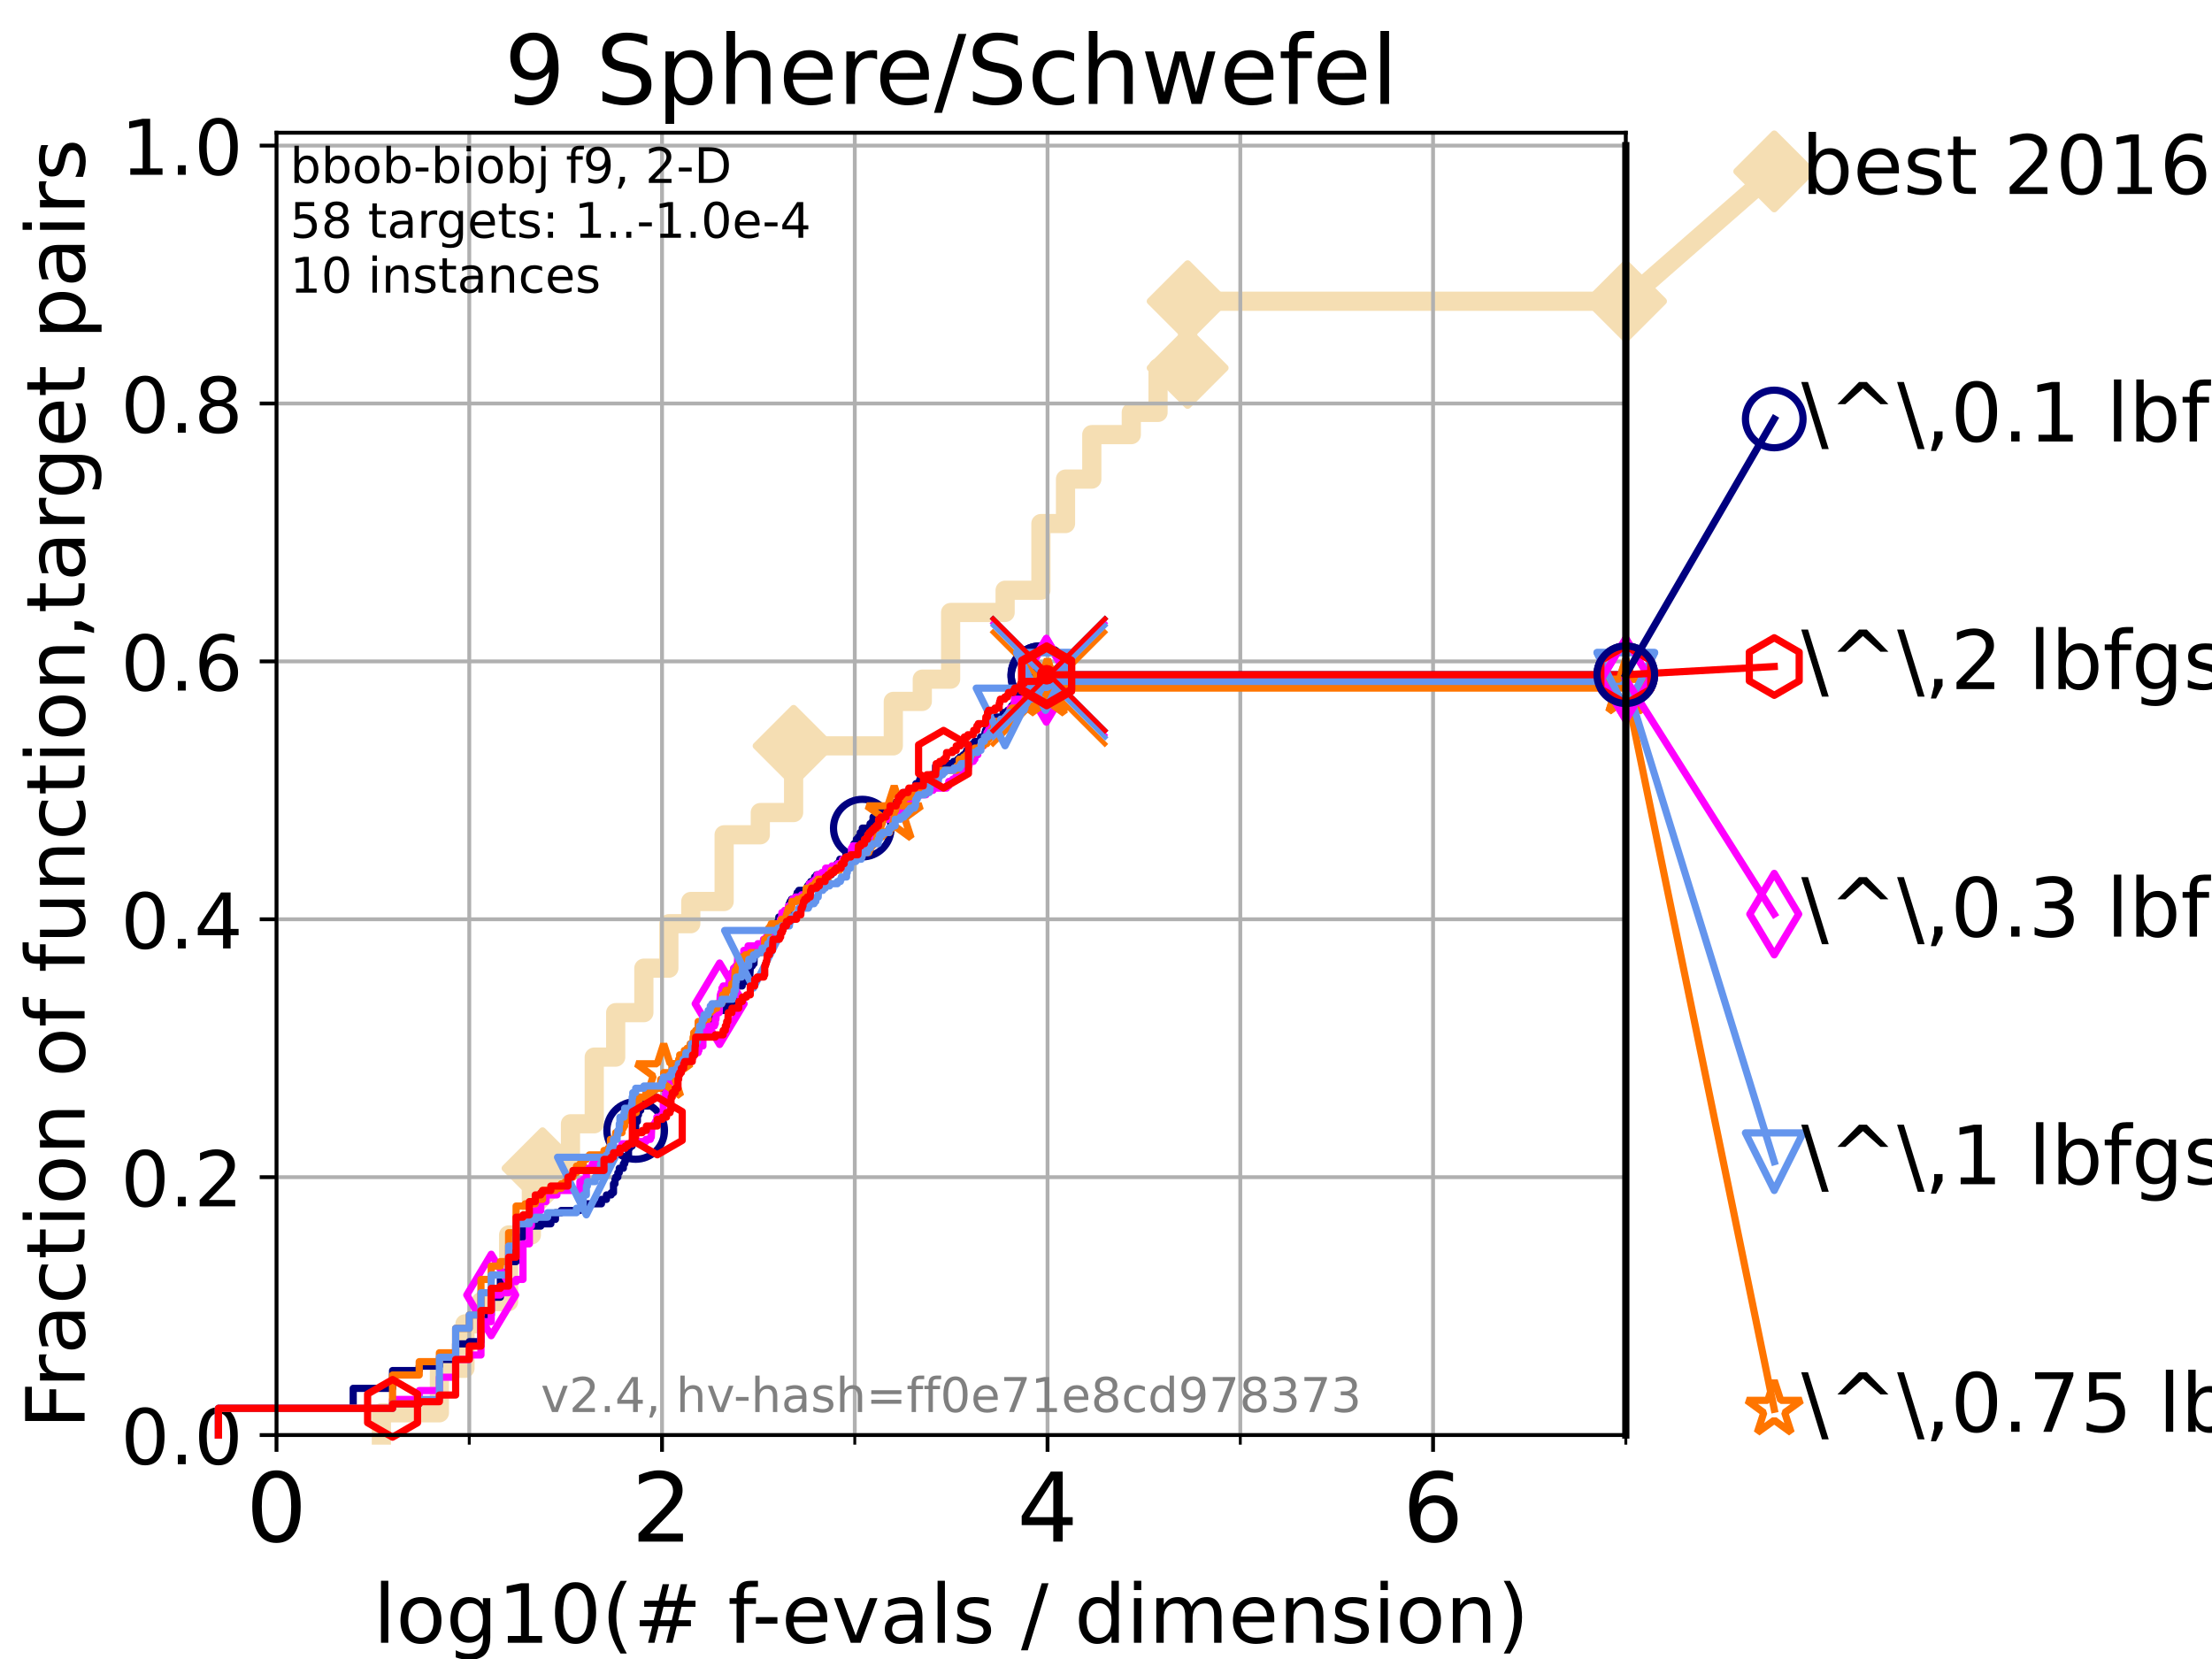 <?xml version="1.0" encoding="utf-8" standalone="no"?>
<!DOCTYPE svg PUBLIC "-//W3C//DTD SVG 1.1//EN"
  "http://www.w3.org/Graphics/SVG/1.1/DTD/svg11.dtd">
<!-- Created with matplotlib (https://matplotlib.org/) -->
<svg height="345.6pt" version="1.1" viewBox="0 0 460.8 345.6" width="460.8pt" xmlns="http://www.w3.org/2000/svg" xmlns:xlink="http://www.w3.org/1999/xlink">
 <defs>
  <style type="text/css">*{stroke-linecap:butt;stroke-linejoin:round;}</style>
 </defs>
 <g id="figure_1">
  <g id="patch_1">
   <path d="M 0 345.6 
L 460.8 345.6 
L 460.8 0 
L 0 0 
z
" style="fill:#ffffff;"/>
  </g>
  <g id="axes_1">
   <g id="patch_2">
    <path d="M 57.6 298.944 
L 338.688 298.944 
L 338.688 27.648 
L 57.6 27.648 
z
" style="fill:#ffffff;"/>
   </g>
   <g id="line2d_1">
    <path d="M 79.447 298.944 
L 79.447 294.313 
L 91.535 294.313 
L 91.535 285.05 
L 96.861 285.05 
L 96.861 275.788 
L 100.193 275.788 
L 100.193 271.157 
L 105.952 271.157 
L 105.952 257.263 
L 110.694 257.263 
L 110.694 248.001 
L 113.023 248.001 
L 113.023 243.37 
L 118.839 243.37 
L 118.839 234.107 
L 123.791 234.107 
L 123.791 220.214 
L 128.26 220.214 
L 128.26 210.951 
L 134.128 210.951 
L 134.128 201.689 
L 139.334 201.689 
L 139.334 192.426 
L 143.903 192.426 
L 143.903 187.795 
L 150.85 187.795 
L 150.85 173.901 
L 158.385 173.901 
L 158.385 169.27 
L 165.321 169.27 
L 165.321 155.377 
L 186.093 155.377 
L 186.093 146.114 
L 192.131 146.114 
L 192.131 141.483 
L 198.032 141.483 
L 198.032 127.589 
L 209.386 127.589 
L 209.386 122.958 
L 216.838 122.958 
L 216.838 109.065 
L 221.966 109.065 
L 221.966 99.802 
L 227.441 99.802 
L 227.441 90.54 
L 235.669 90.54 
L 235.669 85.909 
L 241.24 85.909 
L 241.24 76.646 
L 247.409 76.646 
L 247.409 62.753 
L 338.688 62.753 
" style="fill:none;stroke:#f5deb3;stroke-linecap:square;stroke-width:4;"/>
   </g>
   <g id="line2d_2">
    <defs>
     <path d="M 0 7.778 
L 7.778 0 
L 0 -7.778 
L -7.778 0 
z
" id="m3a22b8d22e" style="stroke:#f5deb3;stroke-linejoin:miter;stroke-width:1.5;"/>
    </defs>
    <g>
     <use style="fill:#f5deb3;stroke:#f5deb3;stroke-linejoin:miter;stroke-width:1.5;" x="113.023" xlink:href="#m3a22b8d22e" y="243.37"/>
     <use style="fill:#f5deb3;stroke:#f5deb3;stroke-linejoin:miter;stroke-width:1.5;" x="165.321" xlink:href="#m3a22b8d22e" y="155.377"/>
     <use style="fill:#f5deb3;stroke:#f5deb3;stroke-linejoin:miter;stroke-width:1.5;" x="247.409" xlink:href="#m3a22b8d22e" y="76.646"/>
     <use style="fill:#f5deb3;stroke:#f5deb3;stroke-linejoin:miter;stroke-width:1.5;" x="247.409" xlink:href="#m3a22b8d22e" y="62.753"/>
     <use style="fill:#f5deb3;stroke:#f5deb3;stroke-linejoin:miter;stroke-width:1.5;" x="338.688" xlink:href="#m3a22b8d22e" y="62.753"/>
    </g>
   </g>
   <g id="line2d_3">
    <path style="fill:none;stroke:#f5deb3;stroke-linecap:square;stroke-width:4;"/>
    <g/>
   </g>
   <g id="line2d_4">
    <path d="M 338.688 62.753 
L 369.608 35.706 
" style="fill:none;stroke:#f5deb3;stroke-linecap:square;stroke-width:4;"/>
    <g>
     <use style="fill:#f5deb3;stroke:#f5deb3;stroke-linejoin:miter;stroke-width:1.5;" x="338.688" xlink:href="#m3a22b8d22e" y="62.753"/>
     <use style="fill:#f5deb3;stroke:#f5deb3;stroke-linejoin:miter;stroke-width:1.5;" x="369.608" xlink:href="#m3a22b8d22e" y="35.706"/>
    </g>
   </g>
   <g id="matplotlib.axis_1">
    <g id="xtick_1">
     <g id="line2d_5">
      <path clip-path="url(#p3644b47cdd)" d="M 57.6 298.944 
L 57.6 27.648 
" style="fill:none;stroke:#b0b0b0;stroke-linecap:square;stroke-width:0.8;"/>
     </g>
     <g id="line2d_6">
      <defs>
       <path d="M 0 0 
L 0 3.5 
" id="mc729fa8344" style="stroke:#000000;stroke-width:0.8;"/>
      </defs>
      <g>
       <use style="stroke:#000000;stroke-width:0.8;" x="57.6" xlink:href="#mc729fa8344" y="298.944"/>
      </g>
     </g>
     <g id="text_1">
      <!-- 0 -->
      <g transform="translate(51.237 321.141)scale(0.2 -0.2)">
       <defs>
        <path d="M 31.781 66.406 
Q 24.172 66.406 20.328 58.906 
Q 16.5 51.422 16.5 36.375 
Q 16.5 21.391 20.328 13.891 
Q 24.172 6.391 31.781 6.391 
Q 39.453 6.391 43.281 13.891 
Q 47.125 21.391 47.125 36.375 
Q 47.125 51.422 43.281 58.906 
Q 39.453 66.406 31.781 66.406 
z
M 31.781 74.219 
Q 44.047 74.219 50.516 64.516 
Q 56.984 54.828 56.984 36.375 
Q 56.984 17.969 50.516 8.266 
Q 44.047 -1.422 31.781 -1.422 
Q 19.531 -1.422 13.062 8.266 
Q 6.594 17.969 6.594 36.375 
Q 6.594 54.828 13.062 64.516 
Q 19.531 74.219 31.781 74.219 
z
" id="DejaVuSans-48"/>
       </defs>
       <use xlink:href="#DejaVuSans-48"/>
      </g>
     </g>
    </g>
    <g id="xtick_2">
     <g id="line2d_7">
      <path clip-path="url(#p3644b47cdd)" d="M 137.911 298.944 
L 137.911 27.648 
" style="fill:none;stroke:#b0b0b0;stroke-linecap:square;stroke-width:0.8;"/>
     </g>
     <g id="line2d_8">
      <g>
       <use style="stroke:#000000;stroke-width:0.8;" x="137.911" xlink:href="#mc729fa8344" y="298.944"/>
      </g>
     </g>
     <g id="text_2">
      <!-- 2 -->
      <g transform="translate(131.548 321.141)scale(0.2 -0.2)">
       <defs>
        <path d="M 19.188 8.297 
L 53.609 8.297 
L 53.609 0 
L 7.328 0 
L 7.328 8.297 
Q 12.938 14.109 22.625 23.891 
Q 32.328 33.688 34.812 36.531 
Q 39.547 41.844 41.422 45.531 
Q 43.312 49.219 43.312 52.781 
Q 43.312 58.594 39.234 62.25 
Q 35.156 65.922 28.609 65.922 
Q 23.969 65.922 18.812 64.312 
Q 13.672 62.703 7.812 59.422 
L 7.812 69.391 
Q 13.766 71.781 18.938 73 
Q 24.125 74.219 28.422 74.219 
Q 39.75 74.219 46.484 68.547 
Q 53.219 62.891 53.219 53.422 
Q 53.219 48.922 51.531 44.891 
Q 49.859 40.875 45.406 35.406 
Q 44.188 33.984 37.641 27.219 
Q 31.109 20.453 19.188 8.297 
z
" id="DejaVuSans-50"/>
       </defs>
       <use xlink:href="#DejaVuSans-50"/>
      </g>
     </g>
    </g>
    <g id="xtick_3">
     <g id="line2d_9">
      <path clip-path="url(#p3644b47cdd)" d="M 218.222 298.944 
L 218.222 27.648 
" style="fill:none;stroke:#b0b0b0;stroke-linecap:square;stroke-width:0.8;"/>
     </g>
     <g id="line2d_10">
      <g>
       <use style="stroke:#000000;stroke-width:0.8;" x="218.222" xlink:href="#mc729fa8344" y="298.944"/>
      </g>
     </g>
     <g id="text_3">
      <!-- 4 -->
      <g transform="translate(211.859 321.141)scale(0.2 -0.2)">
       <defs>
        <path d="M 37.797 64.312 
L 12.891 25.391 
L 37.797 25.391 
z
M 35.203 72.906 
L 47.609 72.906 
L 47.609 25.391 
L 58.016 25.391 
L 58.016 17.188 
L 47.609 17.188 
L 47.609 0 
L 37.797 0 
L 37.797 17.188 
L 4.891 17.188 
L 4.891 26.703 
z
" id="DejaVuSans-52"/>
       </defs>
       <use xlink:href="#DejaVuSans-52"/>
      </g>
     </g>
    </g>
    <g id="xtick_4">
     <g id="line2d_11">
      <path clip-path="url(#p3644b47cdd)" d="M 298.533 298.944 
L 298.533 27.648 
" style="fill:none;stroke:#b0b0b0;stroke-linecap:square;stroke-width:0.8;"/>
     </g>
     <g id="line2d_12">
      <g>
       <use style="stroke:#000000;stroke-width:0.8;" x="298.533" xlink:href="#mc729fa8344" y="298.944"/>
      </g>
     </g>
     <g id="text_4">
      <!-- 6 -->
      <g transform="translate(292.17 321.141)scale(0.2 -0.2)">
       <defs>
        <path d="M 33.016 40.375 
Q 26.375 40.375 22.484 35.828 
Q 18.609 31.297 18.609 23.391 
Q 18.609 15.531 22.484 10.953 
Q 26.375 6.391 33.016 6.391 
Q 39.656 6.391 43.531 10.953 
Q 47.406 15.531 47.406 23.391 
Q 47.406 31.297 43.531 35.828 
Q 39.656 40.375 33.016 40.375 
z
M 52.594 71.297 
L 52.594 62.312 
Q 48.875 64.062 45.094 64.984 
Q 41.312 65.922 37.594 65.922 
Q 27.828 65.922 22.672 59.328 
Q 17.531 52.734 16.797 39.406 
Q 19.672 43.656 24.016 45.922 
Q 28.375 48.188 33.594 48.188 
Q 44.578 48.188 50.953 41.516 
Q 57.328 34.859 57.328 23.391 
Q 57.328 12.156 50.688 5.359 
Q 44.047 -1.422 33.016 -1.422 
Q 20.359 -1.422 13.672 8.266 
Q 6.984 17.969 6.984 36.375 
Q 6.984 53.656 15.188 63.938 
Q 23.391 74.219 37.203 74.219 
Q 40.922 74.219 44.703 73.484 
Q 48.484 72.75 52.594 71.297 
z
" id="DejaVuSans-54"/>
       </defs>
       <use xlink:href="#DejaVuSans-54"/>
      </g>
     </g>
    </g>
    <g id="xtick_5">
     <g id="line2d_13">
      <path clip-path="url(#p3644b47cdd)" d="M 97.755 298.944 
L 97.755 27.648 
" style="fill:none;stroke:#b0b0b0;stroke-linecap:square;stroke-width:0.8;"/>
     </g>
     <g id="line2d_14">
      <defs>
       <path d="M 0 0 
L 0 2 
" id="maa674dcd28" style="stroke:#000000;stroke-width:0.6;"/>
      </defs>
      <g>
       <use style="stroke:#000000;stroke-width:0.6;" x="97.755" xlink:href="#maa674dcd28" y="298.944"/>
      </g>
     </g>
    </g>
    <g id="xtick_6">
     <g id="line2d_15">
      <path clip-path="url(#p3644b47cdd)" d="M 178.066 298.944 
L 178.066 27.648 
" style="fill:none;stroke:#b0b0b0;stroke-linecap:square;stroke-width:0.8;"/>
     </g>
     <g id="line2d_16">
      <g>
       <use style="stroke:#000000;stroke-width:0.6;" x="178.066" xlink:href="#maa674dcd28" y="298.944"/>
      </g>
     </g>
    </g>
    <g id="xtick_7">
     <g id="line2d_17">
      <path clip-path="url(#p3644b47cdd)" d="M 258.377 298.944 
L 258.377 27.648 
" style="fill:none;stroke:#b0b0b0;stroke-linecap:square;stroke-width:0.8;"/>
     </g>
     <g id="line2d_18">
      <g>
       <use style="stroke:#000000;stroke-width:0.6;" x="258.377" xlink:href="#maa674dcd28" y="298.944"/>
      </g>
     </g>
    </g>
    <g id="xtick_8">
     <g id="line2d_19">
      <path clip-path="url(#p3644b47cdd)" d="M 338.688 298.944 
L 338.688 27.648 
" style="fill:none;stroke:#b0b0b0;stroke-linecap:square;stroke-width:0.8;"/>
     </g>
     <g id="line2d_20">
      <g>
       <use style="stroke:#000000;stroke-width:0.6;" x="338.688" xlink:href="#maa674dcd28" y="298.944"/>
      </g>
     </g>
    </g>
    <g id="text_5">
     <!-- log10(# f-evals / dimension) -->
     <g transform="translate(77.764 342.218)scale(0.17 -0.17)">
      <defs>
       <path d="M 9.422 75.984 
L 18.406 75.984 
L 18.406 0 
L 9.422 0 
z
" id="DejaVuSans-108"/>
       <path d="M 30.609 48.391 
Q 23.391 48.391 19.188 42.75 
Q 14.984 37.109 14.984 27.297 
Q 14.984 17.484 19.156 11.844 
Q 23.344 6.203 30.609 6.203 
Q 37.797 6.203 41.984 11.859 
Q 46.188 17.531 46.188 27.297 
Q 46.188 37.016 41.984 42.703 
Q 37.797 48.391 30.609 48.391 
z
M 30.609 56 
Q 42.328 56 49.016 48.375 
Q 55.719 40.766 55.719 27.297 
Q 55.719 13.875 49.016 6.219 
Q 42.328 -1.422 30.609 -1.422 
Q 18.844 -1.422 12.172 6.219 
Q 5.516 13.875 5.516 27.297 
Q 5.516 40.766 12.172 48.375 
Q 18.844 56 30.609 56 
z
" id="DejaVuSans-111"/>
       <path d="M 45.406 27.984 
Q 45.406 37.75 41.375 43.109 
Q 37.359 48.484 30.078 48.484 
Q 22.859 48.484 18.828 43.109 
Q 14.797 37.75 14.797 27.984 
Q 14.797 18.266 18.828 12.891 
Q 22.859 7.516 30.078 7.516 
Q 37.359 7.516 41.375 12.891 
Q 45.406 18.266 45.406 27.984 
z
M 54.391 6.781 
Q 54.391 -7.172 48.188 -13.984 
Q 42 -20.797 29.203 -20.797 
Q 24.469 -20.797 20.266 -20.094 
Q 16.062 -19.391 12.109 -17.922 
L 12.109 -9.188 
Q 16.062 -11.328 19.922 -12.344 
Q 23.781 -13.375 27.781 -13.375 
Q 36.625 -13.375 41.016 -8.766 
Q 45.406 -4.156 45.406 5.172 
L 45.406 9.625 
Q 42.625 4.781 38.281 2.391 
Q 33.938 0 27.875 0 
Q 17.828 0 11.672 7.656 
Q 5.516 15.328 5.516 27.984 
Q 5.516 40.672 11.672 48.328 
Q 17.828 56 27.875 56 
Q 33.938 56 38.281 53.609 
Q 42.625 51.219 45.406 46.391 
L 45.406 54.688 
L 54.391 54.688 
z
" id="DejaVuSans-103"/>
       <path d="M 12.406 8.297 
L 28.516 8.297 
L 28.516 63.922 
L 10.984 60.406 
L 10.984 69.391 
L 28.422 72.906 
L 38.281 72.906 
L 38.281 8.297 
L 54.391 8.297 
L 54.391 0 
L 12.406 0 
z
" id="DejaVuSans-49"/>
       <path d="M 31 75.875 
Q 24.469 64.656 21.281 53.656 
Q 18.109 42.672 18.109 31.391 
Q 18.109 20.125 21.312 9.062 
Q 24.516 -2 31 -13.188 
L 23.188 -13.188 
Q 15.875 -1.703 12.234 9.375 
Q 8.594 20.453 8.594 31.391 
Q 8.594 42.281 12.203 53.312 
Q 15.828 64.359 23.188 75.875 
z
" id="DejaVuSans-40"/>
       <path d="M 51.125 44 
L 36.922 44 
L 32.812 27.688 
L 47.125 27.688 
z
M 43.797 71.781 
L 38.719 51.516 
L 52.984 51.516 
L 58.109 71.781 
L 65.922 71.781 
L 60.891 51.516 
L 76.125 51.516 
L 76.125 44 
L 58.984 44 
L 54.984 27.688 
L 70.516 27.688 
L 70.516 20.219 
L 53.078 20.219 
L 48 0 
L 40.188 0 
L 45.219 20.219 
L 30.906 20.219 
L 25.875 0 
L 18.016 0 
L 23.094 20.219 
L 7.719 20.219 
L 7.719 27.688 
L 24.906 27.688 
L 29 44 
L 13.281 44 
L 13.281 51.516 
L 30.906 51.516 
L 35.891 71.781 
z
" id="DejaVuSans-35"/>
       <path id="DejaVuSans-32"/>
       <path d="M 37.109 75.984 
L 37.109 68.5 
L 28.516 68.5 
Q 23.688 68.5 21.797 66.547 
Q 19.922 64.594 19.922 59.516 
L 19.922 54.688 
L 34.719 54.688 
L 34.719 47.703 
L 19.922 47.703 
L 19.922 0 
L 10.891 0 
L 10.891 47.703 
L 2.297 47.703 
L 2.297 54.688 
L 10.891 54.688 
L 10.891 58.5 
Q 10.891 67.625 15.141 71.797 
Q 19.391 75.984 28.609 75.984 
z
" id="DejaVuSans-102"/>
       <path d="M 4.891 31.391 
L 31.203 31.391 
L 31.203 23.391 
L 4.891 23.391 
z
" id="DejaVuSans-45"/>
       <path d="M 56.203 29.594 
L 56.203 25.203 
L 14.891 25.203 
Q 15.484 15.922 20.484 11.062 
Q 25.484 6.203 34.422 6.203 
Q 39.594 6.203 44.453 7.469 
Q 49.312 8.734 54.109 11.281 
L 54.109 2.781 
Q 49.266 0.734 44.188 -0.344 
Q 39.109 -1.422 33.891 -1.422 
Q 20.797 -1.422 13.156 6.188 
Q 5.516 13.812 5.516 26.812 
Q 5.516 40.234 12.766 48.109 
Q 20.016 56 32.328 56 
Q 43.359 56 49.781 48.891 
Q 56.203 41.797 56.203 29.594 
z
M 47.219 32.234 
Q 47.125 39.594 43.094 43.984 
Q 39.062 48.391 32.422 48.391 
Q 24.906 48.391 20.391 44.141 
Q 15.875 39.891 15.188 32.172 
z
" id="DejaVuSans-101"/>
       <path d="M 2.984 54.688 
L 12.5 54.688 
L 29.594 8.797 
L 46.688 54.688 
L 56.203 54.688 
L 35.688 0 
L 23.484 0 
z
" id="DejaVuSans-118"/>
       <path d="M 34.281 27.484 
Q 23.391 27.484 19.188 25 
Q 14.984 22.516 14.984 16.5 
Q 14.984 11.719 18.141 8.906 
Q 21.297 6.109 26.703 6.109 
Q 34.188 6.109 38.703 11.406 
Q 43.219 16.703 43.219 25.484 
L 43.219 27.484 
z
M 52.203 31.203 
L 52.203 0 
L 43.219 0 
L 43.219 8.297 
Q 40.141 3.328 35.547 0.953 
Q 30.953 -1.422 24.312 -1.422 
Q 15.922 -1.422 10.953 3.297 
Q 6 8.016 6 15.922 
Q 6 25.141 12.172 29.828 
Q 18.359 34.516 30.609 34.516 
L 43.219 34.516 
L 43.219 35.406 
Q 43.219 41.609 39.141 45 
Q 35.062 48.391 27.688 48.391 
Q 23 48.391 18.547 47.266 
Q 14.109 46.141 10.016 43.891 
L 10.016 52.203 
Q 14.938 54.109 19.578 55.047 
Q 24.219 56 28.609 56 
Q 40.484 56 46.344 49.844 
Q 52.203 43.703 52.203 31.203 
z
" id="DejaVuSans-97"/>
       <path d="M 44.281 53.078 
L 44.281 44.578 
Q 40.484 46.531 36.375 47.5 
Q 32.281 48.484 27.875 48.484 
Q 21.188 48.484 17.844 46.438 
Q 14.5 44.391 14.5 40.281 
Q 14.5 37.156 16.891 35.375 
Q 19.281 33.594 26.516 31.984 
L 29.594 31.297 
Q 39.156 29.25 43.188 25.516 
Q 47.219 21.781 47.219 15.094 
Q 47.219 7.469 41.188 3.016 
Q 35.156 -1.422 24.609 -1.422 
Q 20.219 -1.422 15.453 -0.562 
Q 10.688 0.297 5.422 2 
L 5.422 11.281 
Q 10.406 8.688 15.234 7.391 
Q 20.062 6.109 24.812 6.109 
Q 31.156 6.109 34.562 8.281 
Q 37.984 10.453 37.984 14.406 
Q 37.984 18.062 35.516 20.016 
Q 33.062 21.969 24.703 23.781 
L 21.578 24.516 
Q 13.234 26.266 9.516 29.906 
Q 5.812 33.547 5.812 39.891 
Q 5.812 47.609 11.281 51.797 
Q 16.75 56 26.812 56 
Q 31.781 56 36.172 55.266 
Q 40.578 54.547 44.281 53.078 
z
" id="DejaVuSans-115"/>
       <path d="M 25.391 72.906 
L 33.688 72.906 
L 8.297 -9.281 
L 0 -9.281 
z
" id="DejaVuSans-47"/>
       <path d="M 45.406 46.391 
L 45.406 75.984 
L 54.391 75.984 
L 54.391 0 
L 45.406 0 
L 45.406 8.203 
Q 42.578 3.328 38.25 0.953 
Q 33.938 -1.422 27.875 -1.422 
Q 17.969 -1.422 11.734 6.484 
Q 5.516 14.406 5.516 27.297 
Q 5.516 40.188 11.734 48.094 
Q 17.969 56 27.875 56 
Q 33.938 56 38.25 53.625 
Q 42.578 51.266 45.406 46.391 
z
M 14.797 27.297 
Q 14.797 17.391 18.875 11.75 
Q 22.953 6.109 30.078 6.109 
Q 37.203 6.109 41.297 11.75 
Q 45.406 17.391 45.406 27.297 
Q 45.406 37.203 41.297 42.844 
Q 37.203 48.484 30.078 48.484 
Q 22.953 48.484 18.875 42.844 
Q 14.797 37.203 14.797 27.297 
z
" id="DejaVuSans-100"/>
       <path d="M 9.422 54.688 
L 18.406 54.688 
L 18.406 0 
L 9.422 0 
z
M 9.422 75.984 
L 18.406 75.984 
L 18.406 64.594 
L 9.422 64.594 
z
" id="DejaVuSans-105"/>
       <path d="M 52 44.188 
Q 55.375 50.25 60.062 53.125 
Q 64.75 56 71.094 56 
Q 79.641 56 84.281 50.016 
Q 88.922 44.047 88.922 33.016 
L 88.922 0 
L 79.891 0 
L 79.891 32.719 
Q 79.891 40.578 77.094 44.375 
Q 74.312 48.188 68.609 48.188 
Q 61.625 48.188 57.562 43.547 
Q 53.516 38.922 53.516 30.906 
L 53.516 0 
L 44.484 0 
L 44.484 32.719 
Q 44.484 40.625 41.703 44.406 
Q 38.922 48.188 33.109 48.188 
Q 26.219 48.188 22.156 43.531 
Q 18.109 38.875 18.109 30.906 
L 18.109 0 
L 9.078 0 
L 9.078 54.688 
L 18.109 54.688 
L 18.109 46.188 
Q 21.188 51.219 25.484 53.609 
Q 29.781 56 35.688 56 
Q 41.656 56 45.828 52.969 
Q 50 49.953 52 44.188 
z
" id="DejaVuSans-109"/>
       <path d="M 54.891 33.016 
L 54.891 0 
L 45.906 0 
L 45.906 32.719 
Q 45.906 40.484 42.875 44.328 
Q 39.844 48.188 33.797 48.188 
Q 26.516 48.188 22.312 43.547 
Q 18.109 38.922 18.109 30.906 
L 18.109 0 
L 9.078 0 
L 9.078 54.688 
L 18.109 54.688 
L 18.109 46.188 
Q 21.344 51.125 25.703 53.562 
Q 30.078 56 35.797 56 
Q 45.219 56 50.047 50.172 
Q 54.891 44.344 54.891 33.016 
z
" id="DejaVuSans-110"/>
       <path d="M 8.016 75.875 
L 15.828 75.875 
Q 23.141 64.359 26.781 53.312 
Q 30.422 42.281 30.422 31.391 
Q 30.422 20.453 26.781 9.375 
Q 23.141 -1.703 15.828 -13.188 
L 8.016 -13.188 
Q 14.5 -2 17.703 9.062 
Q 20.906 20.125 20.906 31.391 
Q 20.906 42.672 17.703 53.656 
Q 14.5 64.656 8.016 75.875 
z
" id="DejaVuSans-41"/>
      </defs>
      <use xlink:href="#DejaVuSans-108"/>
      <use x="27.783" xlink:href="#DejaVuSans-111"/>
      <use x="88.965" xlink:href="#DejaVuSans-103"/>
      <use x="152.441" xlink:href="#DejaVuSans-49"/>
      <use x="216.064" xlink:href="#DejaVuSans-48"/>
      <use x="279.688" xlink:href="#DejaVuSans-40"/>
      <use x="318.701" xlink:href="#DejaVuSans-35"/>
      <use x="402.49" xlink:href="#DejaVuSans-32"/>
      <use x="434.277" xlink:href="#DejaVuSans-102"/>
      <use x="463.982" xlink:href="#DejaVuSans-45"/>
      <use x="500.066" xlink:href="#DejaVuSans-101"/>
      <use x="561.59" xlink:href="#DejaVuSans-118"/>
      <use x="620.77" xlink:href="#DejaVuSans-97"/>
      <use x="682.049" xlink:href="#DejaVuSans-108"/>
      <use x="709.832" xlink:href="#DejaVuSans-115"/>
      <use x="761.932" xlink:href="#DejaVuSans-32"/>
      <use x="793.719" xlink:href="#DejaVuSans-47"/>
      <use x="827.41" xlink:href="#DejaVuSans-32"/>
      <use x="859.197" xlink:href="#DejaVuSans-100"/>
      <use x="922.674" xlink:href="#DejaVuSans-105"/>
      <use x="950.457" xlink:href="#DejaVuSans-109"/>
      <use x="1047.869" xlink:href="#DejaVuSans-101"/>
      <use x="1109.393" xlink:href="#DejaVuSans-110"/>
      <use x="1172.771" xlink:href="#DejaVuSans-115"/>
      <use x="1224.871" xlink:href="#DejaVuSans-105"/>
      <use x="1252.654" xlink:href="#DejaVuSans-111"/>
      <use x="1313.836" xlink:href="#DejaVuSans-110"/>
      <use x="1377.215" xlink:href="#DejaVuSans-41"/>
     </g>
    </g>
   </g>
   <g id="matplotlib.axis_2">
    <g id="ytick_1">
     <g id="line2d_21">
      <path clip-path="url(#p3644b47cdd)" d="M 57.6 298.944 
L 338.688 298.944 
" style="fill:none;stroke:#b0b0b0;stroke-linecap:square;stroke-width:0.8;"/>
     </g>
     <g id="line2d_22">
      <defs>
       <path d="M 0 0 
L -3.5 0 
" id="m6b122f77f7" style="stroke:#000000;stroke-width:0.8;"/>
      </defs>
      <g>
       <use style="stroke:#000000;stroke-width:0.8;" x="57.6" xlink:href="#m6b122f77f7" y="298.944"/>
      </g>
     </g>
     <g id="text_6">
      <!-- 0.0 -->
      <g transform="translate(25.155 305.023)scale(0.16 -0.16)">
       <defs>
        <path d="M 10.688 12.406 
L 21 12.406 
L 21 0 
L 10.688 0 
z
" id="DejaVuSans-46"/>
       </defs>
       <use xlink:href="#DejaVuSans-48"/>
       <use x="63.623" xlink:href="#DejaVuSans-46"/>
       <use x="95.41" xlink:href="#DejaVuSans-48"/>
      </g>
     </g>
    </g>
    <g id="ytick_2">
     <g id="line2d_23">
      <path clip-path="url(#p3644b47cdd)" d="M 57.6 245.222 
L 338.688 245.222 
" style="fill:none;stroke:#b0b0b0;stroke-linecap:square;stroke-width:0.8;"/>
     </g>
     <g id="line2d_24">
      <g>
       <use style="stroke:#000000;stroke-width:0.8;" x="57.6" xlink:href="#m6b122f77f7" y="245.222"/>
      </g>
     </g>
     <g id="text_7">
      <!-- 0.2 -->
      <g transform="translate(25.155 251.301)scale(0.16 -0.16)">
       <use xlink:href="#DejaVuSans-48"/>
       <use x="63.623" xlink:href="#DejaVuSans-46"/>
       <use x="95.41" xlink:href="#DejaVuSans-50"/>
      </g>
     </g>
    </g>
    <g id="ytick_3">
     <g id="line2d_25">
      <path clip-path="url(#p3644b47cdd)" d="M 57.6 191.5 
L 338.688 191.5 
" style="fill:none;stroke:#b0b0b0;stroke-linecap:square;stroke-width:0.8;"/>
     </g>
     <g id="line2d_26">
      <g>
       <use style="stroke:#000000;stroke-width:0.8;" x="57.6" xlink:href="#m6b122f77f7" y="191.5"/>
      </g>
     </g>
     <g id="text_8">
      <!-- 0.4 -->
      <g transform="translate(25.155 197.579)scale(0.16 -0.16)">
       <use xlink:href="#DejaVuSans-48"/>
       <use x="63.623" xlink:href="#DejaVuSans-46"/>
       <use x="95.41" xlink:href="#DejaVuSans-52"/>
      </g>
     </g>
    </g>
    <g id="ytick_4">
     <g id="line2d_27">
      <path clip-path="url(#p3644b47cdd)" d="M 57.6 137.778 
L 338.688 137.778 
" style="fill:none;stroke:#b0b0b0;stroke-linecap:square;stroke-width:0.8;"/>
     </g>
     <g id="line2d_28">
      <g>
       <use style="stroke:#000000;stroke-width:0.8;" x="57.6" xlink:href="#m6b122f77f7" y="137.778"/>
      </g>
     </g>
     <g id="text_9">
      <!-- 0.6 -->
      <g transform="translate(25.155 143.857)scale(0.16 -0.16)">
       <use xlink:href="#DejaVuSans-48"/>
       <use x="63.623" xlink:href="#DejaVuSans-46"/>
       <use x="95.41" xlink:href="#DejaVuSans-54"/>
      </g>
     </g>
    </g>
    <g id="ytick_5">
     <g id="line2d_29">
      <path clip-path="url(#p3644b47cdd)" d="M 57.6 84.056 
L 338.688 84.056 
" style="fill:none;stroke:#b0b0b0;stroke-linecap:square;stroke-width:0.8;"/>
     </g>
     <g id="line2d_30">
      <g>
       <use style="stroke:#000000;stroke-width:0.8;" x="57.6" xlink:href="#m6b122f77f7" y="84.056"/>
      </g>
     </g>
     <g id="text_10">
      <!-- 0.8 -->
      <g transform="translate(25.155 90.135)scale(0.16 -0.16)">
       <defs>
        <path d="M 31.781 34.625 
Q 24.75 34.625 20.719 30.859 
Q 16.703 27.094 16.703 20.516 
Q 16.703 13.922 20.719 10.156 
Q 24.75 6.391 31.781 6.391 
Q 38.812 6.391 42.859 10.172 
Q 46.922 13.969 46.922 20.516 
Q 46.922 27.094 42.891 30.859 
Q 38.875 34.625 31.781 34.625 
z
M 21.922 38.812 
Q 15.578 40.375 12.031 44.719 
Q 8.5 49.078 8.5 55.328 
Q 8.5 64.062 14.719 69.141 
Q 20.953 74.219 31.781 74.219 
Q 42.672 74.219 48.875 69.141 
Q 55.078 64.062 55.078 55.328 
Q 55.078 49.078 51.531 44.719 
Q 48 40.375 41.703 38.812 
Q 48.828 37.156 52.797 32.312 
Q 56.781 27.484 56.781 20.516 
Q 56.781 9.906 50.312 4.234 
Q 43.844 -1.422 31.781 -1.422 
Q 19.734 -1.422 13.25 4.234 
Q 6.781 9.906 6.781 20.516 
Q 6.781 27.484 10.781 32.312 
Q 14.797 37.156 21.922 38.812 
z
M 18.312 54.391 
Q 18.312 48.734 21.844 45.562 
Q 25.391 42.391 31.781 42.391 
Q 38.141 42.391 41.719 45.562 
Q 45.312 48.734 45.312 54.391 
Q 45.312 60.062 41.719 63.234 
Q 38.141 66.406 31.781 66.406 
Q 25.391 66.406 21.844 63.234 
Q 18.312 60.062 18.312 54.391 
z
" id="DejaVuSans-56"/>
       </defs>
       <use xlink:href="#DejaVuSans-48"/>
       <use x="63.623" xlink:href="#DejaVuSans-46"/>
       <use x="95.41" xlink:href="#DejaVuSans-56"/>
      </g>
     </g>
    </g>
    <g id="ytick_6">
     <g id="line2d_31">
      <path clip-path="url(#p3644b47cdd)" d="M 57.6 30.334 
L 338.688 30.334 
" style="fill:none;stroke:#b0b0b0;stroke-linecap:square;stroke-width:0.8;"/>
     </g>
     <g id="line2d_32">
      <g>
       <use style="stroke:#000000;stroke-width:0.8;" x="57.6" xlink:href="#m6b122f77f7" y="30.334"/>
      </g>
     </g>
     <g id="text_11">
      <!-- 1.0 -->
      <g transform="translate(25.155 36.413)scale(0.16 -0.16)">
       <use xlink:href="#DejaVuSans-49"/>
       <use x="63.623" xlink:href="#DejaVuSans-46"/>
       <use x="95.41" xlink:href="#DejaVuSans-48"/>
      </g>
     </g>
    </g>
    <g id="text_12">
     <!-- Fraction of function,target pairs -->
     <g transform="translate(17.62 297.681)rotate(-90)scale(0.17 -0.17)">
      <defs>
       <path d="M 9.812 72.906 
L 51.703 72.906 
L 51.703 64.594 
L 19.672 64.594 
L 19.672 43.109 
L 48.578 43.109 
L 48.578 34.812 
L 19.672 34.812 
L 19.672 0 
L 9.812 0 
z
" id="DejaVuSans-70"/>
       <path d="M 41.109 46.297 
Q 39.594 47.172 37.812 47.578 
Q 36.031 48 33.891 48 
Q 26.266 48 22.188 43.047 
Q 18.109 38.094 18.109 28.812 
L 18.109 0 
L 9.078 0 
L 9.078 54.688 
L 18.109 54.688 
L 18.109 46.188 
Q 20.953 51.172 25.484 53.578 
Q 30.031 56 36.531 56 
Q 37.453 56 38.578 55.875 
Q 39.703 55.766 41.062 55.516 
z
" id="DejaVuSans-114"/>
       <path d="M 48.781 52.594 
L 48.781 44.188 
Q 44.969 46.297 41.141 47.344 
Q 37.312 48.391 33.406 48.391 
Q 24.656 48.391 19.812 42.844 
Q 14.984 37.312 14.984 27.297 
Q 14.984 17.281 19.812 11.734 
Q 24.656 6.203 33.406 6.203 
Q 37.312 6.203 41.141 7.25 
Q 44.969 8.297 48.781 10.406 
L 48.781 2.094 
Q 45.016 0.344 40.984 -0.531 
Q 36.969 -1.422 32.422 -1.422 
Q 20.062 -1.422 12.781 6.344 
Q 5.516 14.109 5.516 27.297 
Q 5.516 40.672 12.859 48.328 
Q 20.219 56 33.016 56 
Q 37.156 56 41.109 55.141 
Q 45.062 54.297 48.781 52.594 
z
" id="DejaVuSans-99"/>
       <path d="M 18.312 70.219 
L 18.312 54.688 
L 36.812 54.688 
L 36.812 47.703 
L 18.312 47.703 
L 18.312 18.016 
Q 18.312 11.328 20.141 9.422 
Q 21.969 7.516 27.594 7.516 
L 36.812 7.516 
L 36.812 0 
L 27.594 0 
Q 17.188 0 13.234 3.875 
Q 9.281 7.766 9.281 18.016 
L 9.281 47.703 
L 2.688 47.703 
L 2.688 54.688 
L 9.281 54.688 
L 9.281 70.219 
z
" id="DejaVuSans-116"/>
       <path d="M 8.5 21.578 
L 8.5 54.688 
L 17.484 54.688 
L 17.484 21.922 
Q 17.484 14.156 20.5 10.266 
Q 23.531 6.391 29.594 6.391 
Q 36.859 6.391 41.078 11.031 
Q 45.312 15.672 45.312 23.688 
L 45.312 54.688 
L 54.297 54.688 
L 54.297 0 
L 45.312 0 
L 45.312 8.406 
Q 42.047 3.422 37.719 1 
Q 33.406 -1.422 27.688 -1.422 
Q 18.266 -1.422 13.375 4.438 
Q 8.5 10.297 8.5 21.578 
z
M 31.109 56 
z
" id="DejaVuSans-117"/>
       <path d="M 11.719 12.406 
L 22.016 12.406 
L 22.016 4 
L 14.016 -11.625 
L 7.719 -11.625 
L 11.719 4 
z
" id="DejaVuSans-44"/>
       <path d="M 18.109 8.203 
L 18.109 -20.797 
L 9.078 -20.797 
L 9.078 54.688 
L 18.109 54.688 
L 18.109 46.391 
Q 20.953 51.266 25.266 53.625 
Q 29.594 56 35.594 56 
Q 45.562 56 51.781 48.094 
Q 58.016 40.188 58.016 27.297 
Q 58.016 14.406 51.781 6.484 
Q 45.562 -1.422 35.594 -1.422 
Q 29.594 -1.422 25.266 0.953 
Q 20.953 3.328 18.109 8.203 
z
M 48.688 27.297 
Q 48.688 37.203 44.609 42.844 
Q 40.531 48.484 33.406 48.484 
Q 26.266 48.484 22.188 42.844 
Q 18.109 37.203 18.109 27.297 
Q 18.109 17.391 22.188 11.75 
Q 26.266 6.109 33.406 6.109 
Q 40.531 6.109 44.609 11.75 
Q 48.688 17.391 48.688 27.297 
z
" id="DejaVuSans-112"/>
      </defs>
      <use xlink:href="#DejaVuSans-70"/>
      <use x="50.27" xlink:href="#DejaVuSans-114"/>
      <use x="91.383" xlink:href="#DejaVuSans-97"/>
      <use x="152.662" xlink:href="#DejaVuSans-99"/>
      <use x="207.643" xlink:href="#DejaVuSans-116"/>
      <use x="246.852" xlink:href="#DejaVuSans-105"/>
      <use x="274.635" xlink:href="#DejaVuSans-111"/>
      <use x="335.816" xlink:href="#DejaVuSans-110"/>
      <use x="399.195" xlink:href="#DejaVuSans-32"/>
      <use x="430.982" xlink:href="#DejaVuSans-111"/>
      <use x="492.164" xlink:href="#DejaVuSans-102"/>
      <use x="527.369" xlink:href="#DejaVuSans-32"/>
      <use x="559.156" xlink:href="#DejaVuSans-102"/>
      <use x="594.361" xlink:href="#DejaVuSans-117"/>
      <use x="657.74" xlink:href="#DejaVuSans-110"/>
      <use x="721.119" xlink:href="#DejaVuSans-99"/>
      <use x="776.1" xlink:href="#DejaVuSans-116"/>
      <use x="815.309" xlink:href="#DejaVuSans-105"/>
      <use x="843.092" xlink:href="#DejaVuSans-111"/>
      <use x="904.273" xlink:href="#DejaVuSans-110"/>
      <use x="967.652" xlink:href="#DejaVuSans-44"/>
      <use x="999.439" xlink:href="#DejaVuSans-116"/>
      <use x="1038.648" xlink:href="#DejaVuSans-97"/>
      <use x="1099.928" xlink:href="#DejaVuSans-114"/>
      <use x="1139.291" xlink:href="#DejaVuSans-103"/>
      <use x="1202.768" xlink:href="#DejaVuSans-101"/>
      <use x="1264.291" xlink:href="#DejaVuSans-116"/>
      <use x="1303.5" xlink:href="#DejaVuSans-32"/>
      <use x="1335.287" xlink:href="#DejaVuSans-112"/>
      <use x="1398.764" xlink:href="#DejaVuSans-97"/>
      <use x="1460.043" xlink:href="#DejaVuSans-105"/>
      <use x="1487.826" xlink:href="#DejaVuSans-114"/>
      <use x="1528.939" xlink:href="#DejaVuSans-115"/>
     </g>
    </g>
   </g>
   <g id="line2d_33">
    <defs>
     <path d="M 0 1.5 
C 0.398 1.5 0.779 1.342 1.061 1.061 
C 1.342 0.779 1.5 0.398 1.5 0 
C 1.5 -0.398 1.342 -0.779 1.061 -1.061 
C 0.779 -1.342 0.398 -1.5 0 -1.5 
C -0.398 -1.5 -0.779 -1.342 -1.061 -1.061 
C -1.342 -0.779 -1.5 -0.398 -1.5 0 
C -1.5 0.398 -1.342 0.779 -1.061 1.061 
C -0.779 1.342 -0.398 1.5 0 1.5 
z
" id="m5d1fdb4075" style="stroke:#f5deb3;"/>
    </defs>
    <g>
     <use style="fill:#f5deb3;stroke:#f5deb3;" x="247.409" xlink:href="#m5d1fdb4075" y="62.753"/>
     <use style="fill:#f5deb3;stroke:#f5deb3;" x="247.409" xlink:href="#m5d1fdb4075" y="62.753"/>
    </g>
   </g>
   <g id="line2d_34">
    <defs>
     <path d="M 0 1.5 
C 0.398 1.5 0.779 1.342 1.061 1.061 
C 1.342 0.779 1.5 0.398 1.5 0 
C 1.5 -0.398 1.342 -0.779 1.061 -1.061 
C 0.779 -1.342 0.398 -1.5 0 -1.5 
C -0.398 -1.5 -0.779 -1.342 -1.061 -1.061 
C -1.342 -0.779 -1.5 -0.398 -1.5 0 
C -1.5 0.398 -1.342 0.779 -1.061 1.061 
C -0.779 1.342 -0.398 1.5 0 1.5 
z
" id="mc3a49f7183" style="stroke:#000080;"/>
    </defs>
    <g>
     <use style="fill:#000080;stroke:#000080;" x="216.635" xlink:href="#mc3a49f7183" y="140.557"/>
     <use style="fill:#000080;stroke:#000080;" x="216.635" xlink:href="#mc3a49f7183" y="140.557"/>
    </g>
   </g>
   <g id="line2d_35">
    <path d="M 45.512 298.944 
L 45.512 293.387 
L 73.579 293.387 
L 73.579 289.218 
L 81.776 289.218 
L 81.776 285.514 
L 87.33 285.514 
L 87.33 284.587 
L 91.535 284.587 
L 91.535 283.198 
L 94.921 283.198 
L 94.921 279.956 
L 97.755 279.956 
L 97.755 279.493 
L 100.193 279.493 
L 100.193 273.935 
L 102.331 273.935 
L 102.331 270.231 
L 104.235 270.231 
L 104.235 265.599 
L 104.826 265.599 
L 104.826 265.136 
L 105.952 265.136 
L 105.952 262.821 
L 107.515 262.821 
L 107.515 257.726 
L 108.949 257.726 
L 108.949 255.874 
L 110.274 255.874 
L 110.274 255.411 
L 112.656 255.411 
L 112.656 254.948 
L 114.751 254.948 
L 114.751 254.021 
L 115.711 254.021 
L 115.711 252.632 
L 116.914 252.632 
L 116.914 252.169 
L 120.806 252.169 
L 120.806 251.706 
L 121.49 251.706 
L 121.49 251.243 
L 122.148 251.243 
L 122.148 250.779 
L 125.292 250.779 
L 125.292 249.853 
L 126.338 249.853 
L 126.338 248.927 
L 127.326 248.927 
L 127.326 248.464 
L 127.799 248.464 
L 127.799 246.611 
L 128.108 246.611 
L 128.108 245.685 
L 128.26 245.685 
L 128.26 245.222 
L 128.709 245.222 
L 128.709 244.296 
L 129.002 244.296 
L 129.002 243.37 
L 129.853 243.37 
L 129.853 242.443 
L 130.128 242.443 
L 130.128 241.98 
L 130.264 241.98 
L 130.264 241.054 
L 130.927 241.054 
L 130.927 239.201 
L 131.185 239.201 
L 131.185 238.738 
L 131.691 238.738 
L 131.691 237.812 
L 131.938 237.812 
L 131.938 237.349 
L 132.06 237.349 
L 132.06 235.96 
L 132.303 235.96 
L 132.303 235.496 
L 132.423 235.496 
L 132.423 233.644 
L 132.777 233.644 
L 132.777 232.255 
L 133.01 232.255 
L 133.01 231.328 
L 133.466 231.328 
L 133.466 230.402 
L 135.077 230.402 
L 135.077 229.476 
L 135.482 229.476 
L 135.482 228.55 
L 135.682 228.55 
L 135.682 227.623 
L 135.976 227.623 
L 135.976 227.16 
L 136.362 227.16 
L 136.362 226.697 
L 138.256 226.697 
L 138.256 225.771 
L 138.595 225.771 
L 138.595 224.845 
L 139.494 224.845 
L 139.494 223.918 
L 141.018 223.918 
L 141.018 223.455 
L 141.592 223.455 
L 141.592 222.992 
L 141.732 222.992 
L 141.732 222.066 
L 142.62 222.066 
L 142.62 220.677 
L 143.209 220.677 
L 143.209 220.214 
L 143.401 220.214 
L 143.401 219.75 
L 143.965 219.75 
L 144.026 218.361 
L 144.209 218.361 
L 144.209 217.435 
L 144.511 217.435 
L 144.511 216.972 
L 144.924 216.972 
L 144.924 216.509 
L 145.098 216.509 
L 145.098 215.582 
L 145.554 215.582 
L 145.554 214.656 
L 145.666 214.656 
L 145.666 213.73 
L 145.998 213.73 
L 145.998 213.267 
L 147.62 213.267 
L 147.62 212.34 
L 148.015 212.34 
L 148.015 211.414 
L 148.827 211.414 
L 148.827 210.488 
L 151.056 210.488 
L 151.056 209.562 
L 152.13 209.562 
L 152.13 208.635 
L 152.848 208.635 
L 152.922 207.709 
L 153.069 207.709 
L 153.142 205.394 
L 154.608 205.394 
L 154.608 204.467 
L 155.425 204.467 
L 155.425 203.541 
L 156.022 203.541 
L 156.022 203.078 
L 156.206 203.078 
L 156.297 201.689 
L 156.358 201.689 
L 156.358 201.226 
L 156.718 201.226 
L 156.718 200.762 
L 157.07 200.762 
L 157.128 198.91 
L 157.215 198.91 
L 157.215 198.447 
L 158.25 198.447 
L 158.25 197.984 
L 158.573 197.984 
L 158.573 197.521 
L 159.833 197.521 
L 159.833 196.594 
L 160.152 196.594 
L 160.152 196.131 
L 160.798 196.131 
L 160.798 195.668 
L 160.938 195.668 
L 161.031 193.816 
L 161.845 193.816 
L 161.845 193.353 
L 161.977 193.353 
L 162.021 191.963 
L 162.239 191.963 
L 162.239 191.037 
L 163.59 191.037 
L 163.59 190.574 
L 163.985 190.574 
L 163.985 190.111 
L 164.334 190.111 
L 164.391 188.258 
L 164.6 188.258 
L 164.6 187.795 
L 164.881 187.795 
L 164.881 187.332 
L 165.715 187.332 
L 165.715 186.869 
L 165.943 186.869 
L 165.943 186.406 
L 166.065 186.406 
L 166.065 185.943 
L 166.409 185.943 
L 166.409 185.479 
L 168.217 185.479 
L 168.217 184.553 
L 168.552 184.553 
L 168.552 184.09 
L 168.909 184.09 
L 168.909 183.627 
L 169.687 183.627 
L 169.687 182.701 
L 170.092 182.701 
L 170.092 182.238 
L 173.188 182.238 
L 173.188 181.775 
L 173.486 181.775 
L 173.486 181.311 
L 173.878 181.311 
L 173.989 180.385 
L 174.359 180.385 
L 174.359 179.922 
L 174.796 179.922 
L 174.796 179.459 
L 174.953 179.459 
L 174.953 178.996 
L 176.2 178.996 
L 176.2 178.07 
L 176.508 178.07 
L 176.508 177.606 
L 177.776 177.606 
L 177.776 176.68 
L 177.909 176.68 
L 177.909 175.754 
L 178.395 175.754 
L 178.395 174.828 
L 178.784 174.828 
L 178.784 174.365 
L 179.205 174.365 
L 179.205 173.438 
L 179.633 173.438 
L 179.633 172.512 
L 181.122 172.512 
L 181.122 172.049 
L 181.253 172.049 
L 181.253 171.586 
L 181.705 171.586 
L 181.705 171.123 
L 181.874 171.123 
L 181.874 170.196 
L 182.31 170.196 
L 182.31 169.733 
L 182.974 169.733 
L 182.974 169.27 
L 183.377 169.27 
L 183.377 168.807 
L 185.207 168.807 
L 185.207 168.344 
L 185.983 168.344 
L 186.077 167.418 
L 186.768 167.418 
L 186.768 166.955 
L 187.134 166.955 
L 187.134 166.492 
L 187.554 166.492 
L 187.554 166.028 
L 187.711 166.028 
L 187.711 165.565 
L 188.186 165.565 
L 188.186 165.102 
L 190.146 165.102 
L 190.146 164.639 
L 190.371 164.639 
L 190.371 164.176 
L 190.8 164.176 
L 190.8 163.25 
L 191.444 163.25 
L 191.444 162.787 
L 191.629 162.787 
L 191.629 162.323 
L 193.955 162.323 
L 193.955 161.397 
L 194.893 161.397 
L 194.903 159.545 
L 196.544 159.545 
L 196.544 159.082 
L 198.645 159.082 
L 198.645 158.618 
L 199.505 158.618 
L 199.505 158.155 
L 199.976 158.155 
L 199.976 157.692 
L 200.669 157.692 
L 200.669 157.229 
L 201.175 157.229 
L 201.175 156.766 
L 201.387 156.766 
L 201.387 156.303 
L 201.716 156.303 
L 201.716 155.84 
L 202.613 155.84 
L 202.613 154.914 
L 203.039 154.914 
L 203.039 154.45 
L 204.281 154.45 
L 204.281 153.524 
L 205.179 153.524 
L 205.179 152.598 
L 205.307 152.598 
L 205.307 152.135 
L 205.541 152.135 
L 205.541 151.672 
L 206.593 151.672 
L 206.593 150.745 
L 206.998 150.745 
L 206.998 149.819 
L 207.515 149.819 
L 207.515 149.356 
L 208.985 149.356 
L 208.985 148.43 
L 209.899 148.43 
L 209.899 147.967 
L 210.739 147.967 
L 210.739 147.04 
L 211.157 147.04 
L 211.157 146.577 
L 211.416 146.577 
L 211.416 145.651 
L 211.528 145.651 
L 211.528 145.188 
L 211.812 145.188 
L 211.812 144.725 
L 212.98 144.725 
L 212.98 144.262 
L 213.237 144.262 
L 213.237 143.799 
L 215.055 143.799 
L 215.055 143.336 
L 215.435 143.336 
L 215.435 142.872 
L 215.708 142.872 
L 215.708 142.409 
L 215.947 142.409 
L 216.001 141.483 
L 216.09 141.483 
L 216.09 141.02 
L 216.635 141.02 
L 216.635 140.557 
L 338.688 140.557 
L 338.688 140.557 
" style="fill:none;stroke:#000080;stroke-linecap:square;stroke-width:1.5;"/>
   </g>
   <g id="line2d_36">
    <defs>
     <path d="M 0 6 
C 1.591 6 3.117 5.368 4.243 4.243 
C 5.368 3.117 6 1.591 6 0 
C 6 -1.591 5.368 -3.117 4.243 -4.243 
C 3.117 -5.368 1.591 -6 0 -6 
C -1.591 -6 -3.117 -5.368 -4.243 -4.243 
C -5.368 -3.117 -6 -1.591 -6 0 
C -6 1.591 -5.368 3.117 -4.243 4.243 
C -3.117 5.368 -1.591 6 0 6 
z
" id="m425a9ceccb" style="stroke:#000080;stroke-width:1.5;"/>
    </defs>
    <g>
     <use style="fill-opacity:0;stroke:#000080;stroke-width:1.5;" x="132.423" xlink:href="#m425a9ceccb" y="235.496"/>
     <use style="fill-opacity:0;stroke:#000080;stroke-width:1.5;" x="179.633" xlink:href="#m425a9ceccb" y="172.512"/>
     <use style="fill-opacity:0;stroke:#000080;stroke-width:1.5;" x="216.635" xlink:href="#m425a9ceccb" y="141.02"/>
     <use style="fill-opacity:0;stroke:#000080;stroke-width:1.5;" x="216.635" xlink:href="#m425a9ceccb" y="140.557"/>
     <use style="fill-opacity:0;stroke:#000080;stroke-width:1.5;" x="216.635" xlink:href="#m425a9ceccb" y="140.557"/>
     <use style="fill-opacity:0;stroke:#000080;stroke-width:1.5;" x="338.688" xlink:href="#m425a9ceccb" y="140.557"/>
    </g>
   </g>
   <g id="line2d_37">
    <path style="fill:none;stroke:#000080;stroke-linecap:square;stroke-width:1.5;"/>
    <g/>
   </g>
   <g id="line2d_38">
    <path clip-path="url(#p3644b47cdd)" d="M 218.524 140.557 
" style="fill:none;stroke:#000080;stroke-linecap:square;stroke-width:1.5;"/>
    <defs>
     <path d="M -12 12 
L 12 -12 
M -12 -12 
L 12 12 
" id="m51717f53ba" style="stroke:#000080;"/>
    </defs>
    <g clip-path="url(#p3644b47cdd)">
     <use style="fill:#000080;stroke:#000080;" x="218.524" xlink:href="#m51717f53ba" y="140.557"/>
    </g>
   </g>
   <g id="line2d_39">
    <defs>
     <path d="M 0 1.5 
C 0.398 1.5 0.779 1.342 1.061 1.061 
C 1.342 0.779 1.5 0.398 1.5 0 
C 1.5 -0.398 1.342 -0.779 1.061 -1.061 
C 0.779 -1.342 0.398 -1.5 0 -1.5 
C -0.398 -1.5 -0.779 -1.342 -1.061 -1.061 
C -1.342 -0.779 -1.5 -0.398 -1.5 0 
C -1.5 0.398 -1.342 0.779 -1.061 1.061 
C -0.779 1.342 -0.398 1.5 0 1.5 
z
" id="m0fbaea6dce" style="stroke:#ff00ff;"/>
    </defs>
    <g>
     <use style="fill:#ff00ff;stroke:#ff00ff;" x="217.973" xlink:href="#m0fbaea6dce" y="141.483"/>
     <use style="fill:#ff00ff;stroke:#ff00ff;" x="217.973" xlink:href="#m0fbaea6dce" y="141.483"/>
    </g>
   </g>
   <g id="line2d_40">
    <path d="M 45.512 298.944 
L 45.512 293.387 
L 81.776 293.387 
L 81.776 291.534 
L 87.33 291.534 
L 87.33 289.682 
L 91.535 289.682 
L 91.535 286.903 
L 94.921 286.903 
L 94.921 283.198 
L 97.755 283.198 
L 97.755 282.272 
L 100.193 282.272 
L 100.193 275.325 
L 102.331 275.325 
L 102.331 269.767 
L 104.235 269.767 
L 104.235 269.304 
L 105.952 269.304 
L 105.952 266.989 
L 107.515 266.989 
L 107.515 266.526 
L 108.949 266.526 
L 108.949 259.116 
L 110.274 259.116 
L 110.274 255.411 
L 110.694 255.411 
L 110.694 253.095 
L 111.506 253.095 
L 111.506 252.169 
L 112.656 252.169 
L 112.656 250.316 
L 113.735 250.316 
L 113.735 248.927 
L 116.02 248.927 
L 116.02 248.001 
L 120.806 248.001 
L 120.806 246.148 
L 121.49 246.148 
L 121.49 245.685 
L 122.148 245.685 
L 122.148 243.37 
L 123.394 243.37 
L 123.394 242.443 
L 123.985 242.443 
L 123.985 241.98 
L 125.111 241.98 
L 125.111 241.054 
L 125.648 241.054 
L 125.648 240.591 
L 126.839 240.591 
L 126.839 239.665 
L 127.165 239.665 
L 127.165 239.201 
L 129.574 239.201 
L 129.574 238.275 
L 131.566 238.275 
L 131.566 237.812 
L 134.556 237.812 
L 134.556 237.349 
L 135.482 237.349 
L 135.482 236.886 
L 135.682 236.886 
L 135.78 234.57 
L 136.266 234.57 
L 136.266 234.107 
L 136.551 234.107 
L 136.551 233.644 
L 136.832 233.644 
L 136.832 232.718 
L 137.823 232.718 
L 137.823 232.255 
L 138.171 232.255 
L 138.171 229.939 
L 138.426 229.939 
L 138.426 229.476 
L 138.595 229.476 
L 138.678 227.623 
L 138.927 227.623 
L 138.927 226.697 
L 139.091 226.697 
L 139.091 225.771 
L 139.334 225.771 
L 139.334 225.308 
L 140.871 225.308 
L 140.871 224.382 
L 141.09 224.382 
L 141.09 223.918 
L 141.307 223.918 
L 141.307 222.992 
L 141.941 222.992 
L 141.941 222.066 
L 142.148 222.066 
L 142.148 221.14 
L 142.686 221.14 
L 142.686 220.214 
L 144.451 220.214 
L 144.451 219.287 
L 145.441 219.287 
L 145.441 218.824 
L 145.61 218.824 
L 145.61 217.898 
L 146.431 217.898 
L 146.431 216.045 
L 146.591 216.045 
L 146.591 215.582 
L 146.749 215.582 
L 146.749 215.119 
L 146.906 215.119 
L 146.906 214.656 
L 147.62 214.656 
L 147.62 213.73 
L 148.827 213.73 
L 148.827 213.267 
L 149.012 213.267 
L 149.012 212.34 
L 149.15 212.34 
L 149.241 210.951 
L 149.824 210.951 
L 149.911 209.099 
L 149.955 209.099 
L 150.042 207.246 
L 150.172 207.246 
L 150.172 206.783 
L 150.387 206.783 
L 150.387 205.857 
L 150.641 205.857 
L 150.641 205.394 
L 151.858 205.394 
L 151.858 204.467 
L 152.284 204.467 
L 152.284 203.541 
L 152.398 203.541 
L 152.436 202.615 
L 152.811 202.615 
L 152.811 201.689 
L 153.251 201.689 
L 153.251 201.226 
L 153.574 201.226 
L 153.68 199.373 
L 154.807 199.373 
L 154.807 198.91 
L 154.939 198.91 
L 154.939 197.984 
L 155.836 197.984 
L 155.836 197.057 
L 157.865 197.057 
L 157.865 196.594 
L 159.046 196.594 
L 159.046 195.668 
L 159.608 195.668 
L 159.608 195.205 
L 159.882 195.205 
L 159.882 194.742 
L 160.201 194.742 
L 160.201 194.279 
L 161.712 194.279 
L 161.712 193.353 
L 162.109 193.353 
L 162.109 192.426 
L 162.56 192.426 
L 162.56 191.5 
L 162.813 191.5 
L 162.875 190.111 
L 163.449 190.111 
L 163.449 189.648 
L 164.218 189.648 
L 164.238 188.721 
L 164.843 188.721 
L 164.843 188.258 
L 165.065 188.258 
L 165.065 187.332 
L 165.732 187.332 
L 165.732 186.869 
L 166.978 186.869 
L 166.978 186.406 
L 167.83 186.406 
L 167.83 185.943 
L 168.156 185.943 
L 168.263 185.016 
L 168.476 185.016 
L 168.476 184.553 
L 168.612 184.553 
L 168.612 184.09 
L 169.303 184.09 
L 169.303 183.627 
L 169.87 183.627 
L 169.87 183.164 
L 170.242 183.164 
L 170.242 182.238 
L 171.173 182.238 
L 171.173 181.775 
L 171.995 181.775 
L 171.995 180.848 
L 173.315 180.848 
L 173.315 180.385 
L 174.509 180.385 
L 174.509 179.922 
L 175.395 179.922 
L 175.395 179.459 
L 175.517 179.459 
L 175.517 178.996 
L 176.374 178.996 
L 176.374 178.533 
L 177.172 178.533 
L 177.172 178.07 
L 177.373 178.07 
L 177.382 176.68 
L 177.66 176.68 
L 177.66 176.217 
L 180.027 176.217 
L 180.027 175.754 
L 180.819 175.754 
L 180.819 175.291 
L 181.326 175.291 
L 181.326 174.828 
L 181.498 174.828 
L 181.498 173.901 
L 182.548 173.901 
L 182.548 173.438 
L 182.895 173.438 
L 182.934 171.586 
L 183.746 171.586 
L 183.746 170.66 
L 185.114 170.66 
L 185.114 169.733 
L 187.855 169.733 
L 187.875 168.807 
L 188.653 168.807 
L 188.653 168.344 
L 188.79 168.344 
L 188.79 167.881 
L 189.383 167.881 
L 189.383 167.418 
L 189.497 167.418 
L 189.497 166.955 
L 190.027 166.955 
L 190.027 166.492 
L 190.775 166.492 
L 190.855 165.565 
L 192.907 165.565 
L 192.907 165.102 
L 193.294 165.102 
L 193.294 164.639 
L 194.377 164.639 
L 194.377 164.176 
L 197.19 164.176 
L 197.19 163.713 
L 197.647 163.713 
L 197.647 162.787 
L 198.457 162.787 
L 198.457 162.323 
L 199.071 162.323 
L 199.071 161.86 
L 199.771 161.86 
L 199.771 161.397 
L 200.337 161.397 
L 200.337 160.934 
L 200.939 160.934 
L 200.939 160.471 
L 201.686 160.471 
L 201.686 159.545 
L 201.87 159.545 
L 201.87 158.618 
L 202.766 158.618 
L 202.766 158.155 
L 203.089 158.155 
L 203.141 157.229 
L 203.697 157.229 
L 203.697 156.303 
L 204.078 156.303 
L 204.078 155.84 
L 204.246 155.84 
L 204.246 155.377 
L 204.9 155.377 
L 204.9 154.45 
L 205.263 154.45 
L 205.263 153.524 
L 205.603 153.524 
L 205.603 152.598 
L 205.87 152.598 
L 205.87 152.135 
L 206.066 152.135 
L 206.144 150.745 
L 206.359 150.745 
L 206.359 150.282 
L 209.485 150.282 
L 209.485 149.819 
L 209.889 149.819 
L 209.958 148.893 
L 210.208 148.893 
L 210.208 148.43 
L 210.414 148.43 
L 210.414 147.504 
L 211.069 147.504 
L 211.069 147.04 
L 211.274 147.04 
L 211.352 145.651 
L 214.286 145.651 
L 214.328 144.725 
L 214.693 144.725 
L 214.693 144.262 
L 214.914 144.262 
L 214.914 143.799 
L 215.205 143.799 
L 215.205 143.336 
L 216.158 143.336 
L 216.158 142.409 
L 216.347 142.409 
L 216.347 141.946 
L 217.973 141.946 
L 217.973 141.483 
L 338.688 141.483 
L 338.688 141.483 
" style="fill:none;stroke:#ff00ff;stroke-linecap:square;stroke-width:1.5;"/>
   </g>
   <g id="line2d_41">
    <defs>
     <path d="M 0 8.485 
L 5.091 0 
L 0 -8.485 
L -5.091 0 
z
" id="m22ed48927e" style="stroke:#ff00ff;stroke-linejoin:miter;stroke-width:1.5;"/>
    </defs>
    <g>
     <use style="fill-opacity:0;stroke:#ff00ff;stroke-linejoin:miter;stroke-width:1.5;" x="102.331" xlink:href="#m22ed48927e" y="269.767"/>
     <use style="fill-opacity:0;stroke:#ff00ff;stroke-linejoin:miter;stroke-width:1.5;" x="149.911" xlink:href="#m22ed48927e" y="209.099"/>
     <use style="fill-opacity:0;stroke:#ff00ff;stroke-linejoin:miter;stroke-width:1.5;" x="217.973" xlink:href="#m22ed48927e" y="141.946"/>
     <use style="fill-opacity:0;stroke:#ff00ff;stroke-linejoin:miter;stroke-width:1.5;" x="217.973" xlink:href="#m22ed48927e" y="141.483"/>
     <use style="fill-opacity:0;stroke:#ff00ff;stroke-linejoin:miter;stroke-width:1.5;" x="217.973" xlink:href="#m22ed48927e" y="141.483"/>
     <use style="fill-opacity:0;stroke:#ff00ff;stroke-linejoin:miter;stroke-width:1.5;" x="338.688" xlink:href="#m22ed48927e" y="141.483"/>
    </g>
   </g>
   <g id="line2d_42">
    <path style="fill:none;stroke:#ff00ff;stroke-linecap:square;stroke-width:1.5;"/>
    <g/>
   </g>
   <g id="line2d_43">
    <path clip-path="url(#p3644b47cdd)" d="M 218.504 141.483 
" style="fill:none;stroke:#ff00ff;stroke-linecap:square;stroke-width:1.5;"/>
    <defs>
     <path d="M -12 12 
L 12 -12 
M -12 -12 
L 12 12 
" id="mf6aeca67c5" style="stroke:#ff00ff;"/>
    </defs>
    <g clip-path="url(#p3644b47cdd)">
     <use style="fill:#ff00ff;stroke:#ff00ff;" x="218.504" xlink:href="#mf6aeca67c5" y="141.483"/>
    </g>
   </g>
   <g id="line2d_44">
    <defs>
     <path d="M 0 1.5 
C 0.398 1.5 0.779 1.342 1.061 1.061 
C 1.342 0.779 1.5 0.398 1.5 0 
C 1.5 -0.398 1.342 -0.779 1.061 -1.061 
C 0.779 -1.342 0.398 -1.5 0 -1.5 
C -0.398 -1.5 -0.779 -1.342 -1.061 -1.061 
C -1.342 -0.779 -1.5 -0.398 -1.5 0 
C -1.5 0.398 -1.342 0.779 -1.061 1.061 
C -0.779 1.342 -0.398 1.5 0 1.5 
z
" id="md2e68e0a3b" style="stroke:#ff7500;"/>
    </defs>
    <g>
     <use style="fill:#ff7500;stroke:#ff7500;" x="218.21" xlink:href="#md2e68e0a3b" y="143.336"/>
     <use style="fill:#ff7500;stroke:#ff7500;" x="218.21" xlink:href="#md2e68e0a3b" y="143.336"/>
    </g>
   </g>
   <g id="line2d_45">
    <path d="M 45.512 298.944 
L 45.512 293.387 
L 81.776 293.387 
L 81.776 286.44 
L 87.33 286.44 
L 87.33 283.661 
L 91.535 283.661 
L 91.535 281.809 
L 94.921 281.809 
L 94.921 276.714 
L 97.755 276.714 
L 97.755 273.935 
L 100.193 273.935 
L 100.193 266.526 
L 102.331 266.526 
L 102.331 263.747 
L 104.235 263.747 
L 104.235 262.821 
L 105.952 262.821 
L 105.952 256.8 
L 107.515 256.8 
L 107.515 251.243 
L 109.402 251.243 
L 109.402 250.779 
L 111.506 250.779 
L 111.506 249.853 
L 113.023 249.853 
L 113.023 248.001 
L 115.711 248.001 
L 115.711 247.538 
L 116.914 247.538 
L 116.914 246.611 
L 117.765 246.611 
L 117.765 246.148 
L 118.577 246.148 
L 118.577 245.222 
L 119.352 245.222 
L 119.352 244.296 
L 120.094 244.296 
L 120.094 242.906 
L 120.806 242.906 
L 120.806 242.443 
L 121.49 242.443 
L 121.49 241.517 
L 122.148 241.517 
L 122.148 241.054 
L 122.782 241.054 
L 122.782 240.591 
L 125.823 240.591 
L 125.823 239.665 
L 126.674 239.665 
L 126.674 239.201 
L 127.165 239.201 
L 127.165 237.349 
L 128.26 237.349 
L 128.26 235.96 
L 129.574 235.96 
L 129.574 235.033 
L 129.853 235.033 
L 129.853 234.57 
L 130.128 234.57 
L 130.128 233.644 
L 130.398 233.644 
L 130.398 232.255 
L 130.927 232.255 
L 130.927 231.792 
L 132.542 231.792 
L 132.542 230.865 
L 132.66 230.865 
L 132.66 229.939 
L 132.894 229.939 
L 132.894 229.476 
L 133.125 229.476 
L 133.125 228.55 
L 134.556 228.55 
L 134.556 227.623 
L 135.077 227.623 
L 135.077 226.697 
L 137.559 226.697 
L 137.647 224.845 
L 138.256 224.845 
L 138.256 223.455 
L 139.965 223.455 
L 139.965 221.603 
L 141.379 221.603 
L 141.379 220.677 
L 141.592 220.677 
L 141.592 219.75 
L 142.553 219.75 
L 142.553 218.824 
L 143.144 218.824 
L 143.144 218.361 
L 143.779 218.361 
L 143.779 217.435 
L 144.33 217.435 
L 144.391 216.045 
L 144.511 216.045 
L 144.511 215.119 
L 144.924 215.119 
L 144.924 214.656 
L 145.441 214.656 
L 145.441 212.804 
L 146.591 212.804 
L 146.591 212.34 
L 147.52 212.34 
L 147.52 210.951 
L 148.015 210.951 
L 148.015 210.488 
L 148.545 210.488 
L 148.545 210.025 
L 149.332 210.025 
L 149.332 209.099 
L 150.301 209.099 
L 150.301 208.635 
L 150.557 208.635 
L 150.557 207.246 
L 151.179 207.246 
L 151.179 206.32 
L 152.284 206.32 
L 152.284 205.857 
L 152.436 205.857 
L 152.436 204.931 
L 153.032 204.931 
L 153.142 202.152 
L 153.609 202.152 
L 153.609 201.226 
L 154.029 201.226 
L 154.029 200.299 
L 154.574 200.299 
L 154.574 199.373 
L 155.265 199.373 
L 155.265 198.91 
L 156.328 198.91 
L 156.328 198.447 
L 158.758 198.447 
L 158.758 197.984 
L 158.968 197.984 
L 158.968 197.521 
L 159.253 197.521 
L 159.304 195.668 
L 159.956 195.668 
L 160.055 194.279 
L 160.103 194.279 
L 160.103 193.353 
L 160.442 193.353 
L 160.442 192.889 
L 160.656 192.889 
L 160.656 192.426 
L 162.623 192.426 
L 162.623 191.963 
L 162.771 191.963 
L 162.771 191.5 
L 163.808 191.5 
L 163.808 190.574 
L 163.966 190.574 
L 163.966 190.111 
L 164.102 190.111 
L 164.102 189.648 
L 164.238 189.648 
L 164.238 189.184 
L 164.899 189.184 
L 164.955 187.795 
L 166.117 187.795 
L 166.117 187.332 
L 167.142 187.332 
L 167.142 186.869 
L 167.83 186.869 
L 167.939 185.016 
L 169.041 185.016 
L 169.041 184.553 
L 169.73 184.553 
L 169.73 184.09 
L 169.995 184.09 
L 169.995 183.627 
L 170.419 183.627 
L 170.419 183.164 
L 172.494 183.164 
L 172.494 182.238 
L 172.956 182.238 
L 172.956 181.775 
L 173.165 181.775 
L 173.165 181.311 
L 174.901 181.311 
L 174.901 180.385 
L 175.638 180.385 
L 175.638 179.459 
L 177.909 179.459 
L 177.909 178.996 
L 178.792 178.996 
L 178.792 178.533 
L 179.181 178.533 
L 179.181 178.07 
L 179.425 178.07 
L 179.425 177.606 
L 180.997 177.606 
L 180.997 177.143 
L 181.195 177.143 
L 181.195 176.68 
L 181.405 176.68 
L 181.405 176.217 
L 181.79 176.217 
L 181.79 175.754 
L 182.371 175.754 
L 182.371 175.291 
L 182.669 175.291 
L 182.669 174.365 
L 183.702 174.365 
L 183.702 173.901 
L 184.157 173.901 
L 184.157 173.438 
L 185.305 173.438 
L 185.305 172.512 
L 185.96 172.512 
L 185.96 171.586 
L 186.115 171.586 
L 186.115 171.123 
L 186.236 171.123 
L 186.279 168.807 
L 186.592 168.807 
L 186.592 167.881 
L 186.799 167.881 
L 186.799 167.418 
L 187.01 167.418 
L 187.01 166.955 
L 187.974 166.955 
L 187.974 166.492 
L 188.428 166.492 
L 188.428 166.028 
L 189.578 166.028 
L 189.578 165.565 
L 190.084 165.565 
L 190.084 165.102 
L 191.302 165.102 
L 191.302 164.639 
L 191.923 164.639 
L 191.923 164.176 
L 192.58 164.176 
L 192.58 163.713 
L 192.713 163.713 
L 192.713 163.25 
L 193.155 163.25 
L 193.155 162.787 
L 193.881 162.787 
L 193.881 162.323 
L 194.736 162.323 
L 194.736 161.86 
L 195.587 161.86 
L 195.635 160.471 
L 199.334 160.471 
L 199.334 159.545 
L 199.806 159.545 
L 199.819 158.155 
L 200.726 158.155 
L 200.726 157.692 
L 201.297 157.692 
L 201.297 157.229 
L 202.521 157.229 
L 202.521 156.766 
L 202.926 156.766 
L 202.926 156.303 
L 203.045 156.303 
L 203.045 155.84 
L 204.189 155.84 
L 204.189 155.377 
L 204.825 155.377 
L 204.825 154.914 
L 205.59 154.914 
L 205.59 153.987 
L 206.057 153.987 
L 206.057 153.524 
L 206.356 153.524 
L 206.356 153.061 
L 206.576 153.061 
L 206.576 152.135 
L 206.938 152.135 
L 207.023 150.745 
L 207.395 150.745 
L 207.395 150.282 
L 209.84 150.282 
L 209.84 149.819 
L 210.109 149.819 
L 210.109 149.356 
L 210.42 149.356 
L 210.476 147.967 
L 210.873 147.967 
L 210.873 147.504 
L 212.89 147.504 
L 212.89 146.577 
L 213.364 146.577 
L 213.364 146.114 
L 213.542 146.114 
L 213.542 145.651 
L 214.809 145.651 
L 214.809 145.188 
L 215.312 145.188 
L 215.312 144.725 
L 215.772 144.725 
L 215.772 144.262 
L 217.743 144.262 
L 217.743 143.799 
L 218.21 143.799 
L 218.21 143.336 
L 338.688 143.336 
L 338.688 143.336 
" style="fill:none;stroke:#ff7500;stroke-linecap:square;stroke-width:1.5;"/>
   </g>
   <g id="line2d_46">
    <defs>
     <path d="M 0 -6 
L -1.347 -1.854 
L -5.706 -1.854 
L -2.18 0.708 
L -3.527 4.854 
L -0 2.292 
L 3.527 4.854 
L 2.18 0.708 
L 5.706 -1.854 
L 1.347 -1.854 
z
" id="me4c1d272d2" style="stroke:#ff7500;stroke-linejoin:bevel;stroke-width:1.5;"/>
    </defs>
    <g>
     <use style="fill-opacity:0;stroke:#ff7500;stroke-linejoin:bevel;stroke-width:1.5;" x="138.256" xlink:href="#me4c1d272d2" y="223.455"/>
     <use style="fill-opacity:0;stroke:#ff7500;stroke-linejoin:bevel;stroke-width:1.5;" x="186.279" xlink:href="#me4c1d272d2" y="169.733"/>
     <use style="fill-opacity:0;stroke:#ff7500;stroke-linejoin:bevel;stroke-width:1.5;" x="218.21" xlink:href="#me4c1d272d2" y="143.799"/>
     <use style="fill-opacity:0;stroke:#ff7500;stroke-linejoin:bevel;stroke-width:1.5;" x="218.21" xlink:href="#me4c1d272d2" y="143.336"/>
     <use style="fill-opacity:0;stroke:#ff7500;stroke-linejoin:bevel;stroke-width:1.5;" x="218.21" xlink:href="#me4c1d272d2" y="143.336"/>
     <use style="fill-opacity:0;stroke:#ff7500;stroke-linejoin:bevel;stroke-width:1.5;" x="338.688" xlink:href="#me4c1d272d2" y="143.336"/>
    </g>
   </g>
   <g id="line2d_47">
    <path style="fill:none;stroke:#ff7500;stroke-linecap:square;stroke-width:1.5;"/>
    <g/>
   </g>
   <g id="line2d_48">
    <path clip-path="url(#p3644b47cdd)" d="M 218.506 143.336 
" style="fill:none;stroke:#ff7500;stroke-linecap:square;stroke-width:1.5;"/>
    <defs>
     <path d="M -12 12 
L 12 -12 
M -12 -12 
L 12 12 
" id="m3cc0c222b3" style="stroke:#ff7500;"/>
    </defs>
    <g clip-path="url(#p3644b47cdd)">
     <use style="fill:#ff7500;stroke:#ff7500;" x="218.506" xlink:href="#m3cc0c222b3" y="143.336"/>
    </g>
   </g>
   <g id="line2d_49">
    <defs>
     <path d="M 0 1.5 
C 0.398 1.5 0.779 1.342 1.061 1.061 
C 1.342 0.779 1.5 0.398 1.5 0 
C 1.5 -0.398 1.342 -0.779 1.061 -1.061 
C 0.779 -1.342 0.398 -1.5 0 -1.5 
C -0.398 -1.5 -0.779 -1.342 -1.061 -1.061 
C -1.342 -0.779 -1.5 -0.398 -1.5 0 
C -1.5 0.398 -1.342 0.779 -1.061 1.061 
C -0.779 1.342 -0.398 1.5 0 1.5 
z
" id="mc651633d53" style="stroke:#6495ed;"/>
    </defs>
    <g>
     <use style="fill:#6495ed;stroke:#6495ed;" x="217.803" xlink:href="#mc651633d53" y="141.946"/>
     <use style="fill:#6495ed;stroke:#6495ed;" x="217.803" xlink:href="#mc651633d53" y="141.946"/>
    </g>
   </g>
   <g id="line2d_50">
    <path d="M 45.512 298.944 
L 45.512 293.387 
L 81.776 293.387 
L 81.776 292.46 
L 87.33 292.46 
L 87.33 291.534 
L 91.535 291.534 
L 91.535 282.735 
L 94.921 282.735 
L 94.921 276.714 
L 97.755 276.714 
L 97.755 273.935 
L 100.193 273.935 
L 100.193 269.304 
L 102.331 269.304 
L 102.331 265.599 
L 105.952 265.599 
L 105.952 259.579 
L 107.515 259.579 
L 107.515 254.948 
L 110.274 254.948 
L 110.274 254.021 
L 111.506 254.021 
L 111.506 253.558 
L 114.08 253.558 
L 114.08 252.632 
L 120.094 252.632 
L 120.094 251.706 
L 121.49 251.706 
L 121.49 248.927 
L 122.148 248.927 
L 122.148 247.075 
L 122.362 247.075 
L 122.362 246.148 
L 123.985 246.148 
L 123.985 245.222 
L 124.557 245.222 
L 124.557 244.296 
L 125.111 244.296 
L 125.111 242.443 
L 125.648 242.443 
L 125.648 241.98 
L 126.168 241.98 
L 126.168 241.517 
L 126.338 241.517 
L 126.338 240.591 
L 126.839 240.591 
L 126.839 239.665 
L 127.003 239.665 
L 127.003 239.201 
L 127.165 239.201 
L 127.165 238.738 
L 127.799 238.738 
L 127.799 237.349 
L 128.561 237.349 
L 128.561 236.423 
L 128.709 236.423 
L 128.709 235.496 
L 129.002 235.496 
L 129.002 234.107 
L 129.147 234.107 
L 129.147 232.718 
L 129.991 232.718 
L 129.991 231.792 
L 130.128 231.792 
L 130.128 230.865 
L 131.566 230.865 
L 131.566 229.939 
L 131.691 229.939 
L 131.691 228.55 
L 131.815 228.55 
L 131.815 227.623 
L 132.423 227.623 
L 132.423 226.697 
L 134.128 226.697 
L 134.128 226.234 
L 137.911 226.234 
L 137.911 225.308 
L 138.171 225.308 
L 138.171 224.382 
L 139.494 224.382 
L 139.494 223.918 
L 139.965 223.918 
L 139.965 222.992 
L 140.944 222.992 
L 140.944 222.529 
L 141.307 222.529 
L 141.307 221.603 
L 142.284 221.603 
L 142.284 220.677 
L 142.818 220.677 
L 142.884 219.287 
L 143.903 219.287 
L 143.903 218.824 
L 144.026 218.824 
L 144.026 217.435 
L 144.924 217.435 
L 144.924 216.972 
L 145.27 216.972 
L 145.327 215.582 
L 145.497 215.582 
L 145.497 215.119 
L 145.722 215.119 
L 145.722 213.73 
L 146.216 213.73 
L 146.324 212.34 
L 146.644 212.34 
L 146.644 211.414 
L 147.52 211.414 
L 147.52 210.488 
L 147.967 210.488 
L 147.967 209.562 
L 148.306 209.562 
L 148.306 209.099 
L 150.344 209.099 
L 150.344 208.172 
L 152.625 208.172 
L 152.7 207.246 
L 152.922 207.246 
L 152.922 206.32 
L 153.215 206.32 
L 153.287 204.467 
L 153.395 204.467 
L 153.395 203.541 
L 154.507 203.541 
L 154.608 202.152 
L 154.675 202.152 
L 154.675 201.226 
L 155.96 201.226 
L 155.991 199.836 
L 156.953 199.836 
L 156.953 198.91 
L 157.67 198.91 
L 157.67 198.447 
L 158.732 198.447 
L 158.732 197.521 
L 159.932 197.521 
L 159.932 196.594 
L 160.514 196.594 
L 160.514 195.668 
L 161.735 195.668 
L 161.735 195.205 
L 161.912 195.205 
L 161.934 194.279 
L 162.043 194.279 
L 162.043 193.353 
L 162.875 193.353 
L 162.875 192.889 
L 164.448 192.889 
L 164.543 191.963 
L 164.75 191.963 
L 164.75 191.5 
L 164.955 191.5 
L 164.955 191.037 
L 165.519 191.037 
L 165.519 190.574 
L 166.083 190.574 
L 166.083 190.111 
L 166.409 190.111 
L 166.409 189.184 
L 168.4 189.184 
L 168.4 188.721 
L 168.627 188.721 
L 168.627 188.258 
L 169.588 188.258 
L 169.588 187.795 
L 169.939 187.795 
L 170.05 186.869 
L 170.446 186.869 
L 170.513 185.479 
L 171.417 185.479 
L 171.417 185.016 
L 171.908 185.016 
L 171.908 184.553 
L 172.815 184.553 
L 172.815 184.09 
L 174.445 184.09 
L 174.445 183.627 
L 175.078 183.627 
L 175.078 183.164 
L 175.253 183.164 
L 175.253 182.701 
L 176.354 182.701 
L 176.354 181.775 
L 176.517 181.775 
L 176.517 180.848 
L 177.181 180.848 
L 177.181 179.922 
L 177.382 179.922 
L 177.382 179.459 
L 178.292 179.459 
L 178.292 178.996 
L 179.417 178.996 
L 179.417 178.533 
L 179.593 178.533 
L 179.593 178.07 
L 179.72 178.07 
L 179.72 177.606 
L 180.715 177.606 
L 180.715 176.68 
L 181.289 176.68 
L 181.289 176.217 
L 181.52 176.217 
L 181.52 175.754 
L 182.941 175.754 
L 182.941 174.828 
L 183.242 174.828 
L 183.242 173.901 
L 183.853 173.901 
L 183.853 173.438 
L 185.195 173.438 
L 185.195 172.512 
L 185.72 172.512 
L 185.72 172.049 
L 186.474 172.049 
L 186.479 170.66 
L 187.59 170.66 
L 187.59 170.196 
L 188.346 170.196 
L 188.346 169.733 
L 188.799 169.733 
L 188.799 169.27 
L 189.232 169.27 
L 189.232 168.807 
L 189.623 168.807 
L 189.623 168.344 
L 190.5 168.344 
L 190.5 167.881 
L 190.712 167.881 
L 190.767 166.492 
L 191.067 166.492 
L 191.067 166.028 
L 191.293 166.028 
L 191.293 165.565 
L 192.66 165.565 
L 192.66 165.102 
L 193.583 165.102 
L 193.583 164.639 
L 193.725 164.639 
L 193.747 162.787 
L 195.475 162.787 
L 195.475 161.86 
L 195.74 161.86 
L 195.74 161.397 
L 196.371 161.397 
L 196.371 160.934 
L 196.805 160.934 
L 196.805 160.471 
L 198.696 160.471 
L 198.696 160.008 
L 199.926 160.008 
L 199.926 159.545 
L 200.208 159.545 
L 200.208 159.082 
L 201.539 159.082 
L 201.539 158.618 
L 201.959 158.618 
L 201.97 157.692 
L 202.19 157.692 
L 202.19 156.766 
L 203.645 156.766 
L 203.645 156.303 
L 204.347 156.303 
L 204.418 154.45 
L 205.068 154.45 
L 205.068 153.524 
L 205.875 153.524 
L 205.875 153.061 
L 206.221 153.061 
L 206.221 152.598 
L 206.936 152.598 
L 206.936 152.135 
L 207.183 152.135 
L 207.183 151.209 
L 208.141 151.209 
L 208.141 150.745 
L 208.449 150.745 
L 208.449 149.819 
L 209.368 149.819 
L 209.368 149.356 
L 209.761 149.356 
L 209.761 148.893 
L 210.123 148.893 
L 210.123 148.43 
L 212.369 148.43 
L 212.369 147.967 
L 213.324 147.967 
L 213.324 147.504 
L 213.522 147.504 
L 213.522 146.577 
L 213.9 146.577 
L 213.9 145.651 
L 214.844 145.651 
L 214.844 145.188 
L 215.537 145.188 
L 215.537 144.262 
L 216.522 144.262 
L 216.522 143.799 
L 216.784 143.799 
L 216.784 142.872 
L 217.733 142.872 
L 217.803 141.946 
L 338.688 141.946 
L 338.688 141.946 
" style="fill:none;stroke:#6495ed;stroke-linecap:square;stroke-width:1.5;"/>
   </g>
   <g id="line2d_51">
    <defs>
     <path d="M -0 6 
L 6 -6 
L -6 -6 
z
" id="mfbf7f78af5" style="stroke:#6495ed;stroke-linejoin:miter;stroke-width:1.5;"/>
    </defs>
    <g>
     <use style="fill-opacity:0;stroke:#6495ed;stroke-linejoin:miter;stroke-width:1.5;" x="122.148" xlink:href="#mfbf7f78af5" y="247.075"/>
     <use style="fill-opacity:0;stroke:#6495ed;stroke-linejoin:miter;stroke-width:1.5;" x="156.953" xlink:href="#mfbf7f78af5" y="199.836"/>
     <use style="fill-opacity:0;stroke:#6495ed;stroke-linejoin:miter;stroke-width:1.5;" x="209.368" xlink:href="#mfbf7f78af5" y="149.356"/>
     <use style="fill-opacity:0;stroke:#6495ed;stroke-linejoin:miter;stroke-width:1.5;" x="217.803" xlink:href="#mfbf7f78af5" y="141.946"/>
     <use style="fill-opacity:0;stroke:#6495ed;stroke-linejoin:miter;stroke-width:1.5;" x="217.803" xlink:href="#mfbf7f78af5" y="141.946"/>
     <use style="fill-opacity:0;stroke:#6495ed;stroke-linejoin:miter;stroke-width:1.5;" x="338.688" xlink:href="#mfbf7f78af5" y="141.946"/>
    </g>
   </g>
   <g id="line2d_52">
    <path style="fill:none;stroke:#6495ed;stroke-linecap:square;stroke-width:1.5;"/>
    <g/>
   </g>
   <g id="line2d_53">
    <path clip-path="url(#p3644b47cdd)" d="M 218.559 141.946 
" style="fill:none;stroke:#6495ed;stroke-linecap:square;stroke-width:1.5;"/>
    <defs>
     <path d="M -12 12 
L 12 -12 
M -12 -12 
L 12 12 
" id="m6c379c5fd1" style="stroke:#6495ed;"/>
    </defs>
    <g clip-path="url(#p3644b47cdd)">
     <use style="fill:#6495ed;stroke:#6495ed;" x="218.559" xlink:href="#m6c379c5fd1" y="141.946"/>
    </g>
   </g>
   <g id="line2d_54">
    <defs>
     <path d="M 0 1.5 
C 0.398 1.5 0.779 1.342 1.061 1.061 
C 1.342 0.779 1.5 0.398 1.5 0 
C 1.5 -0.398 1.342 -0.779 1.061 -1.061 
C 0.779 -1.342 0.398 -1.5 0 -1.5 
C -0.398 -1.5 -0.779 -1.342 -1.061 -1.061 
C -1.342 -0.779 -1.5 -0.398 -1.5 0 
C -1.5 0.398 -1.342 0.779 -1.061 1.061 
C -0.779 1.342 -0.398 1.5 0 1.5 
z
" id="mc86596279d" style="stroke:#ff0000;"/>
    </defs>
    <g>
     <use style="fill:#ff0000;stroke:#ff0000;" x="218.037" xlink:href="#mc86596279d" y="140.557"/>
     <use style="fill:#ff0000;stroke:#ff0000;" x="218.037" xlink:href="#mc86596279d" y="140.557"/>
    </g>
   </g>
   <g id="line2d_55">
    <path d="M 45.512 298.944 
L 45.512 293.387 
L 81.776 293.387 
L 81.776 292.46 
L 87.33 292.46 
L 87.33 291.997 
L 91.535 291.997 
L 91.535 290.608 
L 94.921 290.608 
L 94.921 283.198 
L 97.755 283.198 
L 97.755 280.419 
L 100.193 280.419 
L 100.193 273.009 
L 102.331 273.009 
L 102.331 268.378 
L 104.235 268.378 
L 104.235 267.915 
L 105.952 267.915 
L 105.952 261.894 
L 107.515 261.894 
L 107.515 253.558 
L 108.949 253.558 
L 108.949 253.095 
L 110.274 253.095 
L 110.274 250.316 
L 111.506 250.316 
L 111.506 248.927 
L 112.656 248.927 
L 112.656 248.464 
L 113.023 248.464 
L 113.023 248.001 
L 114.751 248.001 
L 114.751 247.075 
L 118.31 247.075 
L 118.31 245.222 
L 119.097 245.222 
L 119.097 244.759 
L 119.352 244.759 
L 119.352 243.833 
L 125.823 243.833 
L 125.823 241.517 
L 127.326 241.517 
L 127.326 241.054 
L 127.799 241.054 
L 127.799 240.128 
L 129.147 240.128 
L 129.147 239.201 
L 130.264 239.201 
L 130.264 238.738 
L 130.796 238.738 
L 130.796 238.275 
L 131.815 238.275 
L 131.815 236.886 
L 132.423 236.886 
L 132.423 235.96 
L 133.8 235.96 
L 133.8 235.496 
L 134.661 235.496 
L 134.661 234.57 
L 136.924 234.57 
L 136.924 233.181 
L 137.998 233.181 
L 137.998 232.718 
L 138.845 232.718 
L 138.845 231.792 
L 139.573 231.792 
L 139.573 231.328 
L 139.731 231.328 
L 139.809 228.55 
L 140.042 228.55 
L 140.042 227.623 
L 140.649 227.623 
L 140.649 226.697 
L 141.235 226.697 
L 141.235 224.845 
L 141.379 224.845 
L 141.379 223.918 
L 141.592 223.918 
L 141.592 223.455 
L 141.941 223.455 
L 141.941 222.529 
L 142.419 222.529 
L 142.419 221.603 
L 142.62 221.603 
L 142.62 221.14 
L 144.209 221.14 
L 144.27 219.75 
L 144.748 219.75 
L 144.807 217.898 
L 144.865 217.898 
L 144.924 216.045 
L 149.012 216.045 
L 149.012 215.582 
L 150.641 215.582 
L 150.641 214.656 
L 151.097 214.656 
L 151.097 213.73 
L 151.341 213.73 
L 151.381 212.804 
L 151.621 212.804 
L 151.701 210.951 
L 152.474 210.951 
L 152.474 210.025 
L 153.89 210.025 
L 153.925 208.635 
L 154.641 208.635 
L 154.641 207.709 
L 155.521 207.709 
L 155.521 207.246 
L 156.297 207.246 
L 156.297 205.394 
L 157.215 205.394 
L 157.215 204.004 
L 157.726 204.004 
L 157.726 203.541 
L 159.124 203.541 
L 159.124 203.078 
L 159.304 203.078 
L 159.304 201.226 
L 159.457 201.226 
L 159.457 200.762 
L 159.608 200.762 
L 159.608 200.299 
L 159.733 200.299 
L 159.833 198.91 
L 160.298 198.91 
L 160.298 197.984 
L 160.915 197.984 
L 160.985 196.131 
L 161.031 196.131 
L 161.031 195.668 
L 162.368 195.668 
L 162.368 195.205 
L 162.623 195.205 
L 162.623 194.279 
L 162.938 194.279 
L 162.938 193.816 
L 163.124 193.816 
L 163.165 192.889 
L 163.828 192.889 
L 163.828 191.963 
L 164.524 191.963 
L 164.524 191.5 
L 165.943 191.5 
L 165.943 190.574 
L 166.829 190.574 
L 166.879 189.184 
L 167.126 189.184 
L 167.126 188.721 
L 167.272 188.721 
L 167.369 187.795 
L 167.625 187.795 
L 167.625 187.332 
L 168.156 187.332 
L 168.156 186.869 
L 168.776 186.869 
L 168.88 185.479 
L 169.07 185.479 
L 169.07 185.016 
L 170.147 185.016 
L 170.147 184.553 
L 170.687 184.553 
L 170.687 183.627 
L 171.883 183.627 
L 171.933 182.701 
L 172.47 182.701 
L 172.47 182.238 
L 173.096 182.238 
L 173.096 181.775 
L 173.744 181.775 
L 173.744 181.311 
L 174.175 181.311 
L 174.175 180.848 
L 175.222 180.848 
L 175.253 179.922 
L 175.857 179.922 
L 175.857 178.996 
L 176.171 178.996 
L 176.171 178.533 
L 177.218 178.533 
L 177.218 178.07 
L 178.717 178.07 
L 178.817 176.217 
L 179.352 176.217 
L 179.352 175.754 
L 180.082 175.754 
L 180.082 174.828 
L 180.737 174.828 
L 180.737 173.901 
L 181.071 173.901 
L 181.071 173.438 
L 181.541 173.438 
L 181.541 172.975 
L 181.972 172.975 
L 181.972 172.512 
L 182.473 172.512 
L 182.473 172.049 
L 183.013 172.049 
L 183.02 170.66 
L 183.531 170.66 
L 183.531 170.196 
L 184.594 170.196 
L 184.684 169.27 
L 185.27 169.27 
L 185.27 168.807 
L 185.414 168.807 
L 185.414 167.881 
L 186.693 167.881 
L 186.693 167.418 
L 186.836 167.418 
L 186.836 166.955 
L 187.166 166.955 
L 187.166 166.028 
L 187.615 166.028 
L 187.615 165.565 
L 188.009 165.565 
L 188.009 165.102 
L 189.154 165.102 
L 189.154 164.639 
L 189.324 164.639 
L 189.324 164.176 
L 190.64 164.176 
L 190.64 163.713 
L 192.332 163.713 
L 192.39 162.323 
L 192.959 162.323 
L 193.063 161.397 
L 194.917 161.397 
L 195.016 159.082 
L 195.746 159.082 
L 195.746 158.618 
L 196.553 158.618 
L 196.553 158.155 
L 197.012 158.155 
L 197.012 157.692 
L 197.182 157.692 
L 197.182 156.766 
L 198.435 156.766 
L 198.435 156.303 
L 199.199 156.303 
L 199.199 155.377 
L 200.065 155.377 
L 200.065 154.914 
L 200.71 154.914 
L 200.71 153.987 
L 200.88 153.987 
L 200.88 153.524 
L 201.621 153.524 
L 201.621 153.061 
L 202.768 153.061 
L 202.834 152.135 
L 203.508 152.135 
L 203.508 151.209 
L 203.799 151.209 
L 203.799 150.745 
L 205.305 150.745 
L 205.373 149.356 
L 205.708 149.356 
L 205.708 148.43 
L 205.939 148.43 
L 205.939 147.967 
L 207.276 147.967 
L 207.276 147.504 
L 208.14 147.504 
L 208.14 146.577 
L 208.257 146.577 
L 208.257 146.114 
L 208.387 146.114 
L 208.387 145.651 
L 209.322 145.651 
L 209.322 145.188 
L 209.891 145.188 
L 209.891 144.725 
L 210.092 144.725 
L 210.092 144.262 
L 211.133 144.262 
L 211.133 143.799 
L 211.382 143.799 
L 211.382 143.336 
L 212.396 143.336 
L 212.396 142.872 
L 212.617 142.872 
L 212.617 142.409 
L 213.345 142.409 
L 213.345 141.946 
L 216.582 141.946 
L 216.582 141.483 
L 217.02 141.483 
L 217.02 141.02 
L 218.037 141.02 
L 218.037 140.557 
L 338.688 140.557 
L 338.688 140.557 
" style="fill:none;stroke:#ff0000;stroke-linecap:square;stroke-width:1.5;"/>
   </g>
   <g id="line2d_56">
    <defs>
     <path d="M 0 -6 
L -5.196 -3 
L -5.196 3 
L -0 6 
L 5.196 3 
L 5.196 -3 
z
" id="m1e6c035fa2" style="stroke:#ff0000;stroke-linejoin:miter;stroke-width:1.5;"/>
    </defs>
    <g>
     <use style="fill-opacity:0;stroke:#ff0000;stroke-linejoin:miter;stroke-width:1.5;" x="81.776" xlink:href="#m1e6c035fa2" y="293.387"/>
     <use style="fill-opacity:0;stroke:#ff0000;stroke-linejoin:miter;stroke-width:1.5;" x="136.924" xlink:href="#m1e6c035fa2" y="234.57"/>
     <use style="fill-opacity:0;stroke:#ff0000;stroke-linejoin:miter;stroke-width:1.5;" x="196.553" xlink:href="#m1e6c035fa2" y="158.155"/>
     <use style="fill-opacity:0;stroke:#ff0000;stroke-linejoin:miter;stroke-width:1.5;" x="218.037" xlink:href="#m1e6c035fa2" y="141.02"/>
     <use style="fill-opacity:0;stroke:#ff0000;stroke-linejoin:miter;stroke-width:1.5;" x="218.037" xlink:href="#m1e6c035fa2" y="140.557"/>
     <use style="fill-opacity:0;stroke:#ff0000;stroke-linejoin:miter;stroke-width:1.5;" x="338.688" xlink:href="#m1e6c035fa2" y="140.557"/>
    </g>
   </g>
   <g id="line2d_57">
    <path style="fill:none;stroke:#ff0000;stroke-linecap:square;stroke-width:1.5;"/>
    <g/>
   </g>
   <g id="line2d_58">
    <path clip-path="url(#p3644b47cdd)" d="M 218.533 140.557 
" style="fill:none;stroke:#ff0000;stroke-linecap:square;stroke-width:1.5;"/>
    <defs>
     <path d="M -12 12 
L 12 -12 
M -12 -12 
L 12 12 
" id="m10a1924bdd" style="stroke:#ff0000;"/>
    </defs>
    <g clip-path="url(#p3644b47cdd)">
     <use style="fill:#ff0000;stroke:#ff0000;" x="218.533" xlink:href="#m10a1924bdd" y="140.557"/>
    </g>
   </g>
   <g id="line2d_59">
    <path d="M 338.688 143.336 
L 369.608 293.572 
" style="fill:none;stroke:#ff7500;stroke-linecap:square;stroke-width:1.5;"/>
    <g>
     <use style="fill-opacity:0;stroke:#ff7500;stroke-linejoin:bevel;stroke-width:1.5;" x="338.688" xlink:href="#me4c1d272d2" y="143.336"/>
     <use style="fill-opacity:0;stroke:#ff7500;stroke-linejoin:bevel;stroke-width:1.5;" x="369.608" xlink:href="#me4c1d272d2" y="293.572"/>
    </g>
   </g>
   <g id="line2d_60">
    <path d="M 338.688 141.946 
L 369.608 241.999 
" style="fill:none;stroke:#6495ed;stroke-linecap:square;stroke-width:1.5;"/>
    <g>
     <use style="fill-opacity:0;stroke:#6495ed;stroke-linejoin:miter;stroke-width:1.5;" x="338.688" xlink:href="#mfbf7f78af5" y="141.946"/>
     <use style="fill-opacity:0;stroke:#6495ed;stroke-linejoin:miter;stroke-width:1.5;" x="369.608" xlink:href="#mfbf7f78af5" y="241.999"/>
    </g>
   </g>
   <g id="line2d_61">
    <path d="M 338.688 141.483 
L 369.608 190.426 
" style="fill:none;stroke:#ff00ff;stroke-linecap:square;stroke-width:1.5;"/>
    <g>
     <use style="fill-opacity:0;stroke:#ff00ff;stroke-linejoin:miter;stroke-width:1.5;" x="338.688" xlink:href="#m22ed48927e" y="141.483"/>
     <use style="fill-opacity:0;stroke:#ff00ff;stroke-linejoin:miter;stroke-width:1.5;" x="369.608" xlink:href="#m22ed48927e" y="190.426"/>
    </g>
   </g>
   <g id="line2d_62">
    <path d="M 338.688 140.557 
L 369.608 138.852 
" style="fill:none;stroke:#ff0000;stroke-linecap:square;stroke-width:1.5;"/>
    <g>
     <use style="fill-opacity:0;stroke:#ff0000;stroke-linejoin:miter;stroke-width:1.5;" x="338.688" xlink:href="#m1e6c035fa2" y="140.557"/>
     <use style="fill-opacity:0;stroke:#ff0000;stroke-linejoin:miter;stroke-width:1.5;" x="369.608" xlink:href="#m1e6c035fa2" y="138.852"/>
    </g>
   </g>
   <g id="line2d_63">
    <path d="M 338.688 140.557 
L 369.608 87.279 
" style="fill:none;stroke:#000080;stroke-linecap:square;stroke-width:1.5;"/>
    <g>
     <use style="fill-opacity:0;stroke:#000080;stroke-width:1.5;" x="338.688" xlink:href="#m425a9ceccb" y="140.557"/>
     <use style="fill-opacity:0;stroke:#000080;stroke-width:1.5;" x="369.608" xlink:href="#m425a9ceccb" y="87.279"/>
    </g>
   </g>
   <g id="line2d_64">
    <path d="M 338.688 298.944 
L 338.688 30.334 
" style="fill:none;stroke:#000000;stroke-linecap:square;stroke-width:1.5;"/>
   </g>
   <g id="patch_3">
    <path d="M 57.6 298.944 
L 57.6 27.648 
" style="fill:none;stroke:#000000;stroke-linecap:square;stroke-linejoin:miter;stroke-width:0.8;"/>
   </g>
   <g id="patch_4">
    <path d="M 338.688 298.944 
L 338.688 27.648 
" style="fill:none;stroke:#000000;stroke-linecap:square;stroke-linejoin:miter;stroke-width:0.8;"/>
   </g>
   <g id="patch_5">
    <path d="M 57.6 298.944 
L 338.688 298.944 
" style="fill:none;stroke:#000000;stroke-linecap:square;stroke-linejoin:miter;stroke-width:0.8;"/>
   </g>
   <g id="patch_6">
    <path d="M 57.6 27.648 
L 338.688 27.648 
" style="fill:none;stroke:#000000;stroke-linecap:square;stroke-linejoin:miter;stroke-width:0.8;"/>
   </g>
   <g id="text_13">
    <!-- \^\,0.75 lbf -->
    <g transform="translate(375.229 298.263)scale(0.17 -0.17)">
     <defs>
      <path d="M 8.297 72.906 
L 33.688 -9.281 
L 25.391 -9.281 
L 0 72.906 
z
" id="DejaVuSans-92"/>
      <path d="M 46.688 72.906 
L 73.188 45.703 
L 63.375 45.703 
L 41.891 64.984 
L 20.406 45.703 
L 10.594 45.703 
L 37.109 72.906 
z
" id="DejaVuSans-94"/>
      <path d="M 8.203 72.906 
L 55.078 72.906 
L 55.078 68.703 
L 28.609 0 
L 18.312 0 
L 43.219 64.594 
L 8.203 64.594 
z
" id="DejaVuSans-55"/>
      <path d="M 10.797 72.906 
L 49.516 72.906 
L 49.516 64.594 
L 19.828 64.594 
L 19.828 46.734 
Q 21.969 47.469 24.109 47.828 
Q 26.266 48.188 28.422 48.188 
Q 40.625 48.188 47.75 41.5 
Q 54.891 34.812 54.891 23.391 
Q 54.891 11.625 47.562 5.094 
Q 40.234 -1.422 26.906 -1.422 
Q 22.312 -1.422 17.547 -0.641 
Q 12.797 0.141 7.719 1.703 
L 7.719 11.625 
Q 12.109 9.234 16.797 8.062 
Q 21.484 6.891 26.703 6.891 
Q 35.156 6.891 40.078 11.328 
Q 45.016 15.766 45.016 23.391 
Q 45.016 31 40.078 35.438 
Q 35.156 39.891 26.703 39.891 
Q 22.75 39.891 18.812 39.016 
Q 14.891 38.141 10.797 36.281 
z
" id="DejaVuSans-53"/>
      <path d="M 48.688 27.297 
Q 48.688 37.203 44.609 42.844 
Q 40.531 48.484 33.406 48.484 
Q 26.266 48.484 22.188 42.844 
Q 18.109 37.203 18.109 27.297 
Q 18.109 17.391 22.188 11.75 
Q 26.266 6.109 33.406 6.109 
Q 40.531 6.109 44.609 11.75 
Q 48.688 17.391 48.688 27.297 
z
M 18.109 46.391 
Q 20.953 51.266 25.266 53.625 
Q 29.594 56 35.594 56 
Q 45.562 56 51.781 48.094 
Q 58.016 40.188 58.016 27.297 
Q 58.016 14.406 51.781 6.484 
Q 45.562 -1.422 35.594 -1.422 
Q 29.594 -1.422 25.266 0.953 
Q 20.953 3.328 18.109 8.203 
L 18.109 0 
L 9.078 0 
L 9.078 75.984 
L 18.109 75.984 
z
" id="DejaVuSans-98"/>
     </defs>
     <use xlink:href="#DejaVuSans-92"/>
     <use x="33.691" xlink:href="#DejaVuSans-94"/>
     <use x="117.48" xlink:href="#DejaVuSans-92"/>
     <use x="151.172" xlink:href="#DejaVuSans-44"/>
     <use x="182.959" xlink:href="#DejaVuSans-48"/>
     <use x="246.582" xlink:href="#DejaVuSans-46"/>
     <use x="278.369" xlink:href="#DejaVuSans-55"/>
     <use x="341.992" xlink:href="#DejaVuSans-53"/>
     <use x="405.615" xlink:href="#DejaVuSans-32"/>
     <use x="437.402" xlink:href="#DejaVuSans-108"/>
     <use x="465.186" xlink:href="#DejaVuSans-98"/>
     <use x="528.662" xlink:href="#DejaVuSans-102"/>
    </g>
   </g>
   <g id="text_14">
    <!-- \^\,1 lbfgs -->
    <g transform="translate(375.229 246.69)scale(0.17 -0.17)">
     <use xlink:href="#DejaVuSans-92"/>
     <use x="33.691" xlink:href="#DejaVuSans-94"/>
     <use x="117.48" xlink:href="#DejaVuSans-92"/>
     <use x="151.172" xlink:href="#DejaVuSans-44"/>
     <use x="182.959" xlink:href="#DejaVuSans-49"/>
     <use x="246.582" xlink:href="#DejaVuSans-32"/>
     <use x="278.369" xlink:href="#DejaVuSans-108"/>
     <use x="306.152" xlink:href="#DejaVuSans-98"/>
     <use x="369.629" xlink:href="#DejaVuSans-102"/>
     <use x="404.834" xlink:href="#DejaVuSans-103"/>
     <use x="468.311" xlink:href="#DejaVuSans-115"/>
    </g>
   </g>
   <g id="text_15">
    <!-- \^\,0.3 lbfg -->
    <g transform="translate(375.229 195.117)scale(0.17 -0.17)">
     <defs>
      <path d="M 40.578 39.312 
Q 47.656 37.797 51.625 33 
Q 55.609 28.219 55.609 21.188 
Q 55.609 10.406 48.188 4.484 
Q 40.766 -1.422 27.094 -1.422 
Q 22.516 -1.422 17.656 -0.516 
Q 12.797 0.391 7.625 2.203 
L 7.625 11.719 
Q 11.719 9.328 16.594 8.109 
Q 21.484 6.891 26.812 6.891 
Q 36.078 6.891 40.938 10.547 
Q 45.797 14.203 45.797 21.188 
Q 45.797 27.641 41.281 31.266 
Q 36.766 34.906 28.719 34.906 
L 20.219 34.906 
L 20.219 43.016 
L 29.109 43.016 
Q 36.375 43.016 40.234 45.922 
Q 44.094 48.828 44.094 54.297 
Q 44.094 59.906 40.109 62.906 
Q 36.141 65.922 28.719 65.922 
Q 24.656 65.922 20.016 65.031 
Q 15.375 64.156 9.812 62.312 
L 9.812 71.094 
Q 15.438 72.656 20.344 73.438 
Q 25.25 74.219 29.594 74.219 
Q 40.828 74.219 47.359 69.109 
Q 53.906 64.016 53.906 55.328 
Q 53.906 49.266 50.438 45.094 
Q 46.969 40.922 40.578 39.312 
z
" id="DejaVuSans-51"/>
     </defs>
     <use xlink:href="#DejaVuSans-92"/>
     <use x="33.691" xlink:href="#DejaVuSans-94"/>
     <use x="117.48" xlink:href="#DejaVuSans-92"/>
     <use x="151.172" xlink:href="#DejaVuSans-44"/>
     <use x="182.959" xlink:href="#DejaVuSans-48"/>
     <use x="246.582" xlink:href="#DejaVuSans-46"/>
     <use x="278.369" xlink:href="#DejaVuSans-51"/>
     <use x="341.992" xlink:href="#DejaVuSans-32"/>
     <use x="373.779" xlink:href="#DejaVuSans-108"/>
     <use x="401.562" xlink:href="#DejaVuSans-98"/>
     <use x="465.039" xlink:href="#DejaVuSans-102"/>
     <use x="500.244" xlink:href="#DejaVuSans-103"/>
    </g>
   </g>
   <g id="text_16">
    <!-- \^\,2 lbfgs -->
    <g transform="translate(375.229 143.543)scale(0.17 -0.17)">
     <use xlink:href="#DejaVuSans-92"/>
     <use x="33.691" xlink:href="#DejaVuSans-94"/>
     <use x="117.48" xlink:href="#DejaVuSans-92"/>
     <use x="151.172" xlink:href="#DejaVuSans-44"/>
     <use x="182.959" xlink:href="#DejaVuSans-50"/>
     <use x="246.582" xlink:href="#DejaVuSans-32"/>
     <use x="278.369" xlink:href="#DejaVuSans-108"/>
     <use x="306.152" xlink:href="#DejaVuSans-98"/>
     <use x="369.629" xlink:href="#DejaVuSans-102"/>
     <use x="404.834" xlink:href="#DejaVuSans-103"/>
     <use x="468.311" xlink:href="#DejaVuSans-115"/>
    </g>
   </g>
   <g id="text_17">
    <!-- \^\,0.1 lbfg -->
    <g transform="translate(375.229 91.97)scale(0.17 -0.17)">
     <use xlink:href="#DejaVuSans-92"/>
     <use x="33.691" xlink:href="#DejaVuSans-94"/>
     <use x="117.48" xlink:href="#DejaVuSans-92"/>
     <use x="151.172" xlink:href="#DejaVuSans-44"/>
     <use x="182.959" xlink:href="#DejaVuSans-48"/>
     <use x="246.582" xlink:href="#DejaVuSans-46"/>
     <use x="278.369" xlink:href="#DejaVuSans-49"/>
     <use x="341.992" xlink:href="#DejaVuSans-32"/>
     <use x="373.779" xlink:href="#DejaVuSans-108"/>
     <use x="401.562" xlink:href="#DejaVuSans-98"/>
     <use x="465.039" xlink:href="#DejaVuSans-102"/>
     <use x="500.244" xlink:href="#DejaVuSans-103"/>
    </g>
   </g>
   <g id="text_18">
    <!-- best 2016 -->
    <g transform="translate(375.229 40.397)scale(0.17 -0.17)">
     <use xlink:href="#DejaVuSans-98"/>
     <use x="63.477" xlink:href="#DejaVuSans-101"/>
     <use x="125" xlink:href="#DejaVuSans-115"/>
     <use x="177.1" xlink:href="#DejaVuSans-116"/>
     <use x="216.309" xlink:href="#DejaVuSans-32"/>
     <use x="248.096" xlink:href="#DejaVuSans-50"/>
     <use x="311.719" xlink:href="#DejaVuSans-48"/>
     <use x="375.342" xlink:href="#DejaVuSans-49"/>
     <use x="438.965" xlink:href="#DejaVuSans-54"/>
    </g>
   </g>
   <g id="text_19">
    <!-- bbob-biobj f9, 2-D -->
    <g transform="translate(60.411 38.111)scale(0.102 -0.102)">
     <defs>
      <path d="M 9.422 54.688 
L 18.406 54.688 
L 18.406 -0.984 
Q 18.406 -11.422 14.422 -16.109 
Q 10.453 -20.797 1.609 -20.797 
L -1.812 -20.797 
L -1.812 -13.188 
L 0.594 -13.188 
Q 5.719 -13.188 7.562 -10.812 
Q 9.422 -8.453 9.422 -0.984 
z
M 9.422 75.984 
L 18.406 75.984 
L 18.406 64.594 
L 9.422 64.594 
z
" id="DejaVuSans-106"/>
      <path d="M 10.984 1.516 
L 10.984 10.5 
Q 14.703 8.734 18.5 7.812 
Q 22.312 6.891 25.984 6.891 
Q 35.75 6.891 40.891 13.453 
Q 46.047 20.016 46.781 33.406 
Q 43.953 29.203 39.594 26.953 
Q 35.25 24.703 29.984 24.703 
Q 19.047 24.703 12.672 31.312 
Q 6.297 37.938 6.297 49.422 
Q 6.297 60.641 12.938 67.422 
Q 19.578 74.219 30.609 74.219 
Q 43.266 74.219 49.922 64.516 
Q 56.594 54.828 56.594 36.375 
Q 56.594 19.141 48.406 8.859 
Q 40.234 -1.422 26.422 -1.422 
Q 22.703 -1.422 18.891 -0.688 
Q 15.094 0.047 10.984 1.516 
z
M 30.609 32.422 
Q 37.25 32.422 41.125 36.953 
Q 45.016 41.5 45.016 49.422 
Q 45.016 57.281 41.125 61.844 
Q 37.25 66.406 30.609 66.406 
Q 23.969 66.406 20.094 61.844 
Q 16.219 57.281 16.219 49.422 
Q 16.219 41.5 20.094 36.953 
Q 23.969 32.422 30.609 32.422 
z
" id="DejaVuSans-57"/>
      <path d="M 19.672 64.797 
L 19.672 8.109 
L 31.594 8.109 
Q 46.688 8.109 53.688 14.938 
Q 60.688 21.781 60.688 36.531 
Q 60.688 51.172 53.688 57.984 
Q 46.688 64.797 31.594 64.797 
z
M 9.812 72.906 
L 30.078 72.906 
Q 51.266 72.906 61.172 64.094 
Q 71.094 55.281 71.094 36.531 
Q 71.094 17.672 61.125 8.828 
Q 51.172 0 30.078 0 
L 9.812 0 
z
" id="DejaVuSans-68"/>
     </defs>
     <use xlink:href="#DejaVuSans-98"/>
     <use x="63.477" xlink:href="#DejaVuSans-98"/>
     <use x="126.953" xlink:href="#DejaVuSans-111"/>
     <use x="188.135" xlink:href="#DejaVuSans-98"/>
     <use x="251.611" xlink:href="#DejaVuSans-45"/>
     <use x="287.695" xlink:href="#DejaVuSans-98"/>
     <use x="351.172" xlink:href="#DejaVuSans-105"/>
     <use x="378.955" xlink:href="#DejaVuSans-111"/>
     <use x="440.137" xlink:href="#DejaVuSans-98"/>
     <use x="503.613" xlink:href="#DejaVuSans-106"/>
     <use x="531.396" xlink:href="#DejaVuSans-32"/>
     <use x="563.184" xlink:href="#DejaVuSans-102"/>
     <use x="598.389" xlink:href="#DejaVuSans-57"/>
     <use x="662.012" xlink:href="#DejaVuSans-44"/>
     <use x="693.799" xlink:href="#DejaVuSans-32"/>
     <use x="725.586" xlink:href="#DejaVuSans-50"/>
     <use x="789.209" xlink:href="#DejaVuSans-45"/>
     <use x="825.293" xlink:href="#DejaVuSans-68"/>
    </g>
    <!-- 58 targets: 1..-1.0e-4 -->
    <g transform="translate(60.411 49.533)scale(0.102 -0.102)">
     <defs>
      <path d="M 11.719 12.406 
L 22.016 12.406 
L 22.016 0 
L 11.719 0 
z
M 11.719 51.703 
L 22.016 51.703 
L 22.016 39.312 
L 11.719 39.312 
z
" id="DejaVuSans-58"/>
     </defs>
     <use xlink:href="#DejaVuSans-53"/>
     <use x="63.623" xlink:href="#DejaVuSans-56"/>
     <use x="127.246" xlink:href="#DejaVuSans-32"/>
     <use x="159.033" xlink:href="#DejaVuSans-116"/>
     <use x="198.242" xlink:href="#DejaVuSans-97"/>
     <use x="259.521" xlink:href="#DejaVuSans-114"/>
     <use x="298.885" xlink:href="#DejaVuSans-103"/>
     <use x="362.361" xlink:href="#DejaVuSans-101"/>
     <use x="423.885" xlink:href="#DejaVuSans-116"/>
     <use x="463.094" xlink:href="#DejaVuSans-115"/>
     <use x="515.193" xlink:href="#DejaVuSans-58"/>
     <use x="548.885" xlink:href="#DejaVuSans-32"/>
     <use x="580.672" xlink:href="#DejaVuSans-49"/>
     <use x="644.295" xlink:href="#DejaVuSans-46"/>
     <use x="676.082" xlink:href="#DejaVuSans-46"/>
     <use x="707.869" xlink:href="#DejaVuSans-45"/>
     <use x="743.953" xlink:href="#DejaVuSans-49"/>
     <use x="807.576" xlink:href="#DejaVuSans-46"/>
     <use x="839.363" xlink:href="#DejaVuSans-48"/>
     <use x="902.986" xlink:href="#DejaVuSans-101"/>
     <use x="964.51" xlink:href="#DejaVuSans-45"/>
     <use x="1000.594" xlink:href="#DejaVuSans-52"/>
    </g>
    <!-- 10 instances -->
    <g transform="translate(60.411 60.955)scale(0.102 -0.102)">
     <use xlink:href="#DejaVuSans-49"/>
     <use x="63.623" xlink:href="#DejaVuSans-48"/>
     <use x="127.246" xlink:href="#DejaVuSans-32"/>
     <use x="159.033" xlink:href="#DejaVuSans-105"/>
     <use x="186.816" xlink:href="#DejaVuSans-110"/>
     <use x="250.195" xlink:href="#DejaVuSans-115"/>
     <use x="302.295" xlink:href="#DejaVuSans-116"/>
     <use x="341.504" xlink:href="#DejaVuSans-97"/>
     <use x="402.783" xlink:href="#DejaVuSans-110"/>
     <use x="466.162" xlink:href="#DejaVuSans-99"/>
     <use x="521.143" xlink:href="#DejaVuSans-101"/>
     <use x="582.666" xlink:href="#DejaVuSans-115"/>
    </g>
   </g>
   <g id="text_20">
    <!-- v2.4, hv-hash=ff0e71e8cd978373 -->
    <g style="fill:#808080;" transform="translate(112.649 294.151)scale(0.1 -0.1)">
     <defs>
      <path d="M 54.891 33.016 
L 54.891 0 
L 45.906 0 
L 45.906 32.719 
Q 45.906 40.484 42.875 44.328 
Q 39.844 48.188 33.797 48.188 
Q 26.516 48.188 22.312 43.547 
Q 18.109 38.922 18.109 30.906 
L 18.109 0 
L 9.078 0 
L 9.078 75.984 
L 18.109 75.984 
L 18.109 46.188 
Q 21.344 51.125 25.703 53.562 
Q 30.078 56 35.797 56 
Q 45.219 56 50.047 50.172 
Q 54.891 44.344 54.891 33.016 
z
" id="DejaVuSans-104"/>
      <path d="M 10.594 45.406 
L 73.188 45.406 
L 73.188 37.203 
L 10.594 37.203 
z
M 10.594 25.484 
L 73.188 25.484 
L 73.188 17.188 
L 10.594 17.188 
z
" id="DejaVuSans-61"/>
     </defs>
     <use xlink:href="#DejaVuSans-118"/>
     <use x="59.18" xlink:href="#DejaVuSans-50"/>
     <use x="122.803" xlink:href="#DejaVuSans-46"/>
     <use x="154.59" xlink:href="#DejaVuSans-52"/>
     <use x="218.213" xlink:href="#DejaVuSans-44"/>
     <use x="250" xlink:href="#DejaVuSans-32"/>
     <use x="281.787" xlink:href="#DejaVuSans-104"/>
     <use x="345.166" xlink:href="#DejaVuSans-118"/>
     <use x="401.721" xlink:href="#DejaVuSans-45"/>
     <use x="437.805" xlink:href="#DejaVuSans-104"/>
     <use x="501.184" xlink:href="#DejaVuSans-97"/>
     <use x="562.463" xlink:href="#DejaVuSans-115"/>
     <use x="614.562" xlink:href="#DejaVuSans-104"/>
     <use x="677.941" xlink:href="#DejaVuSans-61"/>
     <use x="761.73" xlink:href="#DejaVuSans-102"/>
     <use x="796.936" xlink:href="#DejaVuSans-102"/>
     <use x="832.141" xlink:href="#DejaVuSans-48"/>
     <use x="895.764" xlink:href="#DejaVuSans-101"/>
     <use x="957.287" xlink:href="#DejaVuSans-55"/>
     <use x="1020.91" xlink:href="#DejaVuSans-49"/>
     <use x="1084.533" xlink:href="#DejaVuSans-101"/>
     <use x="1146.057" xlink:href="#DejaVuSans-56"/>
     <use x="1209.68" xlink:href="#DejaVuSans-99"/>
     <use x="1264.66" xlink:href="#DejaVuSans-100"/>
     <use x="1328.137" xlink:href="#DejaVuSans-57"/>
     <use x="1391.76" xlink:href="#DejaVuSans-55"/>
     <use x="1455.383" xlink:href="#DejaVuSans-56"/>
     <use x="1519.006" xlink:href="#DejaVuSans-51"/>
     <use x="1582.629" xlink:href="#DejaVuSans-55"/>
     <use x="1646.252" xlink:href="#DejaVuSans-51"/>
    </g>
   </g>
   <g id="text_21">
    <!-- 9 Sphere/Schwefel -->
    <g transform="translate(105.041 21.648)scale(0.2 -0.2)">
     <defs>
      <path d="M 53.516 70.516 
L 53.516 60.891 
Q 47.906 63.578 42.922 64.891 
Q 37.938 66.219 33.297 66.219 
Q 25.25 66.219 20.875 63.094 
Q 16.5 59.969 16.5 54.203 
Q 16.5 49.359 19.406 46.891 
Q 22.312 44.438 30.422 42.922 
L 36.375 41.703 
Q 47.406 39.594 52.656 34.297 
Q 57.906 29 57.906 20.125 
Q 57.906 9.516 50.797 4.047 
Q 43.703 -1.422 29.984 -1.422 
Q 24.812 -1.422 18.969 -0.25 
Q 13.141 0.922 6.891 3.219 
L 6.891 13.375 
Q 12.891 10.016 18.656 8.297 
Q 24.422 6.594 29.984 6.594 
Q 38.422 6.594 43.016 9.906 
Q 47.609 13.234 47.609 19.391 
Q 47.609 24.75 44.312 27.781 
Q 41.016 30.812 33.5 32.328 
L 27.484 33.5 
Q 16.453 35.688 11.516 40.375 
Q 6.594 45.062 6.594 53.422 
Q 6.594 63.094 13.406 68.656 
Q 20.219 74.219 32.172 74.219 
Q 37.312 74.219 42.625 73.281 
Q 47.953 72.359 53.516 70.516 
z
" id="DejaVuSans-83"/>
      <path d="M 4.203 54.688 
L 13.188 54.688 
L 24.422 12.016 
L 35.594 54.688 
L 46.188 54.688 
L 57.422 12.016 
L 68.609 54.688 
L 77.594 54.688 
L 63.281 0 
L 52.688 0 
L 40.922 44.828 
L 29.109 0 
L 18.5 0 
z
" id="DejaVuSans-119"/>
     </defs>
     <use xlink:href="#DejaVuSans-57"/>
     <use x="63.623" xlink:href="#DejaVuSans-32"/>
     <use x="95.41" xlink:href="#DejaVuSans-83"/>
     <use x="158.887" xlink:href="#DejaVuSans-112"/>
     <use x="222.363" xlink:href="#DejaVuSans-104"/>
     <use x="285.742" xlink:href="#DejaVuSans-101"/>
     <use x="347.266" xlink:href="#DejaVuSans-114"/>
     <use x="386.129" xlink:href="#DejaVuSans-101"/>
     <use x="447.652" xlink:href="#DejaVuSans-47"/>
     <use x="481.344" xlink:href="#DejaVuSans-83"/>
     <use x="544.82" xlink:href="#DejaVuSans-99"/>
     <use x="599.801" xlink:href="#DejaVuSans-104"/>
     <use x="663.18" xlink:href="#DejaVuSans-119"/>
     <use x="744.967" xlink:href="#DejaVuSans-101"/>
     <use x="806.49" xlink:href="#DejaVuSans-102"/>
     <use x="841.695" xlink:href="#DejaVuSans-101"/>
     <use x="903.219" xlink:href="#DejaVuSans-108"/>
    </g>
   </g>
  </g>
 </g>
 <defs>
  <clipPath id="p3644b47cdd">
   <rect height="271.296" width="281.088" x="57.6" y="27.648"/>
  </clipPath>
 </defs>
</svg>
